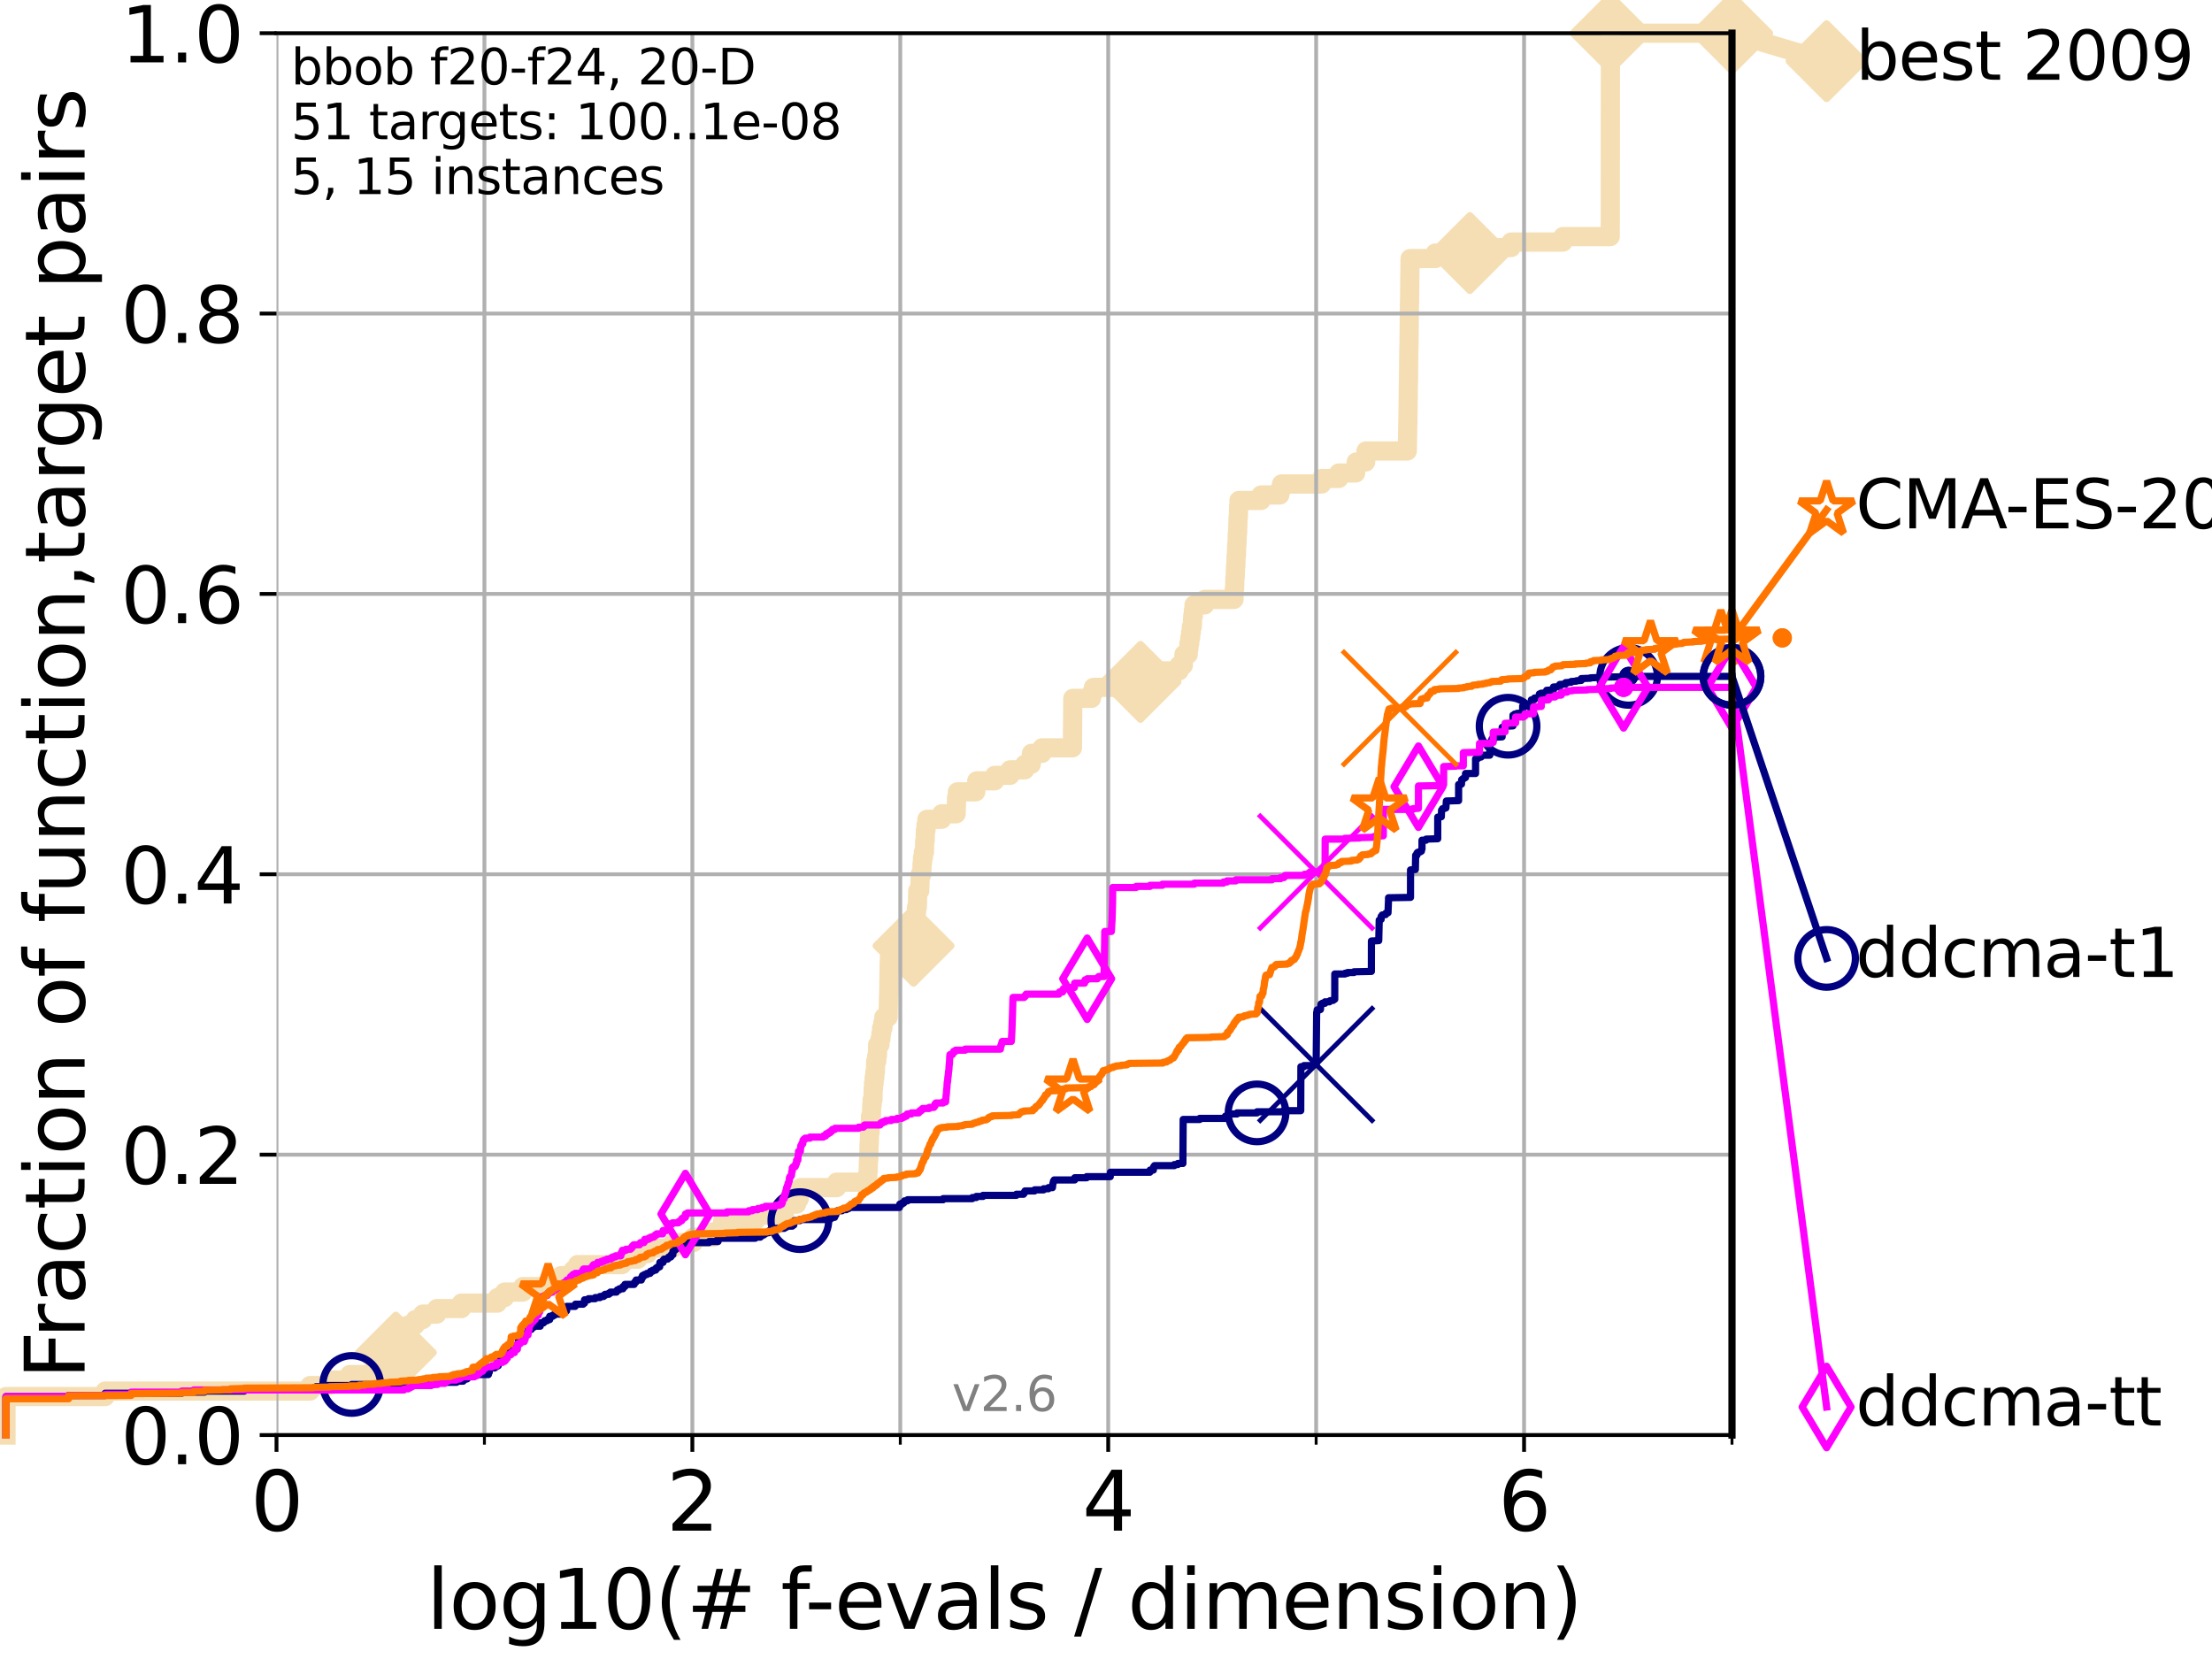 <?xml version="1.0" encoding="utf-8" standalone="no"?>
<!DOCTYPE svg PUBLIC "-//W3C//DTD SVG 1.1//EN"
  "http://www.w3.org/Graphics/SVG/1.1/DTD/svg11.dtd">
<svg xmlns:xlink="http://www.w3.org/1999/xlink" width="460.8pt" height="345.6pt" viewBox="0 0 460.8 345.6" xmlns="http://www.w3.org/2000/svg" version="1.1">
 <defs>
  <style type="text/css">*{stroke-linejoin: round; stroke-linecap: butt}</style>
 </defs>
 <g id="figure_1">
  <g id="patch_1">
   <path d="M 0 345.6 
L 460.8 345.6 
L 460.8 0 
L 0 0 
z
" style="fill: #ffffff"/>
  </g>
  <g id="axes_1">
   <g id="patch_2">
    <path d="M 57.6 298.944 
L 360.806 298.944 
L 360.806 6.912 
L 57.6 6.912 
z
" style="fill: #ffffff"/>
   </g>
   <g id="line2d_1">
    <path d="M 1.246 298.944 
L 1.246 290.927 
L 21.912 290.927 
L 21.912 289.782 
L 64.59 289.782 
L 64.59 288.637 
L 68.657 288.637 
L 68.657 287.492 
L 72.855 287.492 
L 72.855 286.347 
L 80.621 286.347 
L 80.621 285.201 
L 81.433 285.201 
L 81.433 284.056 
L 82.212 284.056 
L 82.212 282.911 
L 82.464 282.911 
L 82.464 281.766 
L 82.959 281.766 
L 82.959 280.62 
L 83.202 280.62 
L 83.202 279.475 
L 83.678 279.475 
L 83.678 278.33 
L 84.143 278.33 
L 84.143 277.185 
L 85.039 277.185 
L 85.039 276.04 
L 86.511 276.04 
L 86.511 274.894 
L 88.063 274.894 
L 88.063 273.749 
L 90.99 273.749 
L 90.99 272.604 
L 96.12 272.604 
L 96.12 271.459 
L 103.626 271.459 
L 103.626 270.313 
L 105.113 270.313 
L 105.113 269.168 
L 108.915 269.168 
L 108.915 268.023 
L 116.419 268.023 
L 116.419 266.878 
L 116.868 266.878 
L 116.868 265.733 
L 119.39 265.733 
L 119.39 264.587 
L 120.318 264.587 
L 120.318 263.442 
L 129.582 263.442 
L 129.582 262.297 
L 132.881 262.297 
L 132.881 261.152 
L 134.916 261.152 
L 134.916 260.006 
L 140.197 260.006 
L 140.197 258.861 
L 144.445 258.861 
L 144.445 257.716 
L 148.697 257.716 
L 148.697 256.571 
L 150.466 256.571 
L 150.553 254.28 
L 157.41 254.28 
L 157.41 253.135 
L 163.397 253.135 
L 163.397 251.99 
L 163.532 251.99 
L 163.532 250.845 
L 165.958 250.845 
L 165.958 249.699 
L 166.521 249.699 
L 166.521 248.554 
L 166.77 248.554 
L 166.77 247.409 
L 174.289 247.409 
L 174.289 246.264 
L 180.72 246.264 
L 180.825 243.973 
L 180.859 243.973 
L 180.904 241.683 
L 180.974 241.683 
L 181.052 238.247 
L 181.092 238.247 
L 181.141 235.957 
L 181.259 235.957 
L 181.344 232.521 
L 181.526 232.521 
L 181.602 230.231 
L 181.681 230.231 
L 181.681 229.085 
L 181.856 229.085 
L 181.903 226.795 
L 181.97 226.795 
L 181.97 225.65 
L 182.1 225.65 
L 182.1 224.504 
L 182.241 224.504 
L 182.241 223.359 
L 182.362 223.359 
L 182.416 221.069 
L 182.646 221.069 
L 182.646 219.924 
L 182.794 219.924 
L 182.832 217.633 
L 183.315 217.633 
L 183.315 216.488 
L 183.512 216.488 
L 183.512 215.343 
L 183.642 215.343 
L 183.642 214.197 
L 183.921 214.197 
L 183.921 213.052 
L 184.12 213.052 
L 184.12 211.907 
L 185.014 211.907 
L 185.104 207.326 
L 185.129 207.326 
L 185.236 200.455 
L 185.28 200.455 
L 185.28 199.31 
L 190.102 199.31 
L 190.102 198.164 
L 190.304 198.164 
L 190.406 194.729 
L 190.572 194.729 
L 190.642 192.438 
L 190.746 192.438 
L 190.812 190.148 
L 190.922 190.148 
L 190.922 189.003 
L 191.103 189.003 
L 191.187 185.567 
L 191.597 185.567 
L 191.704 182.131 
L 192.022 182.131 
L 192.09 179.841 
L 192.17 179.841 
L 192.17 178.696 
L 192.346 178.696 
L 192.346 177.55 
L 192.583 177.55 
L 192.622 175.26 
L 192.713 175.26 
L 192.785 172.969 
L 192.907 172.969 
L 192.907 171.824 
L 193.084 171.824 
L 193.084 170.679 
L 196.168 170.679 
L 196.168 169.534 
L 199.181 169.534 
L 199.277 166.098 
L 199.443 166.098 
L 199.443 164.953 
L 203.275 164.953 
L 203.275 163.808 
L 203.475 163.808 
L 203.475 162.662 
L 207.22 162.662 
L 207.22 161.517 
L 210.416 161.517 
L 210.416 160.372 
L 213.472 160.372 
L 213.472 159.227 
L 214.831 159.227 
L 214.866 156.936 
L 217.066 156.936 
L 217.066 155.791 
L 223.41 155.791 
L 223.486 145.484 
L 227.37 145.484 
L 227.37 144.339 
L 227.78 144.339 
L 227.78 143.194 
L 235.17 143.194 
L 235.17 142.048 
L 237.584 142.048 
L 237.584 140.903 
L 242.204 140.903 
L 242.204 139.758 
L 245.62 139.758 
L 245.62 138.613 
L 246.508 138.613 
L 246.508 137.467 
L 246.634 137.467 
L 246.634 136.322 
L 247.533 136.322 
L 247.533 135.177 
L 247.673 135.177 
L 247.673 134.032 
L 247.847 134.032 
L 247.847 132.887 
L 248.022 132.887 
L 248.022 131.741 
L 248.165 131.741 
L 248.165 130.596 
L 248.361 130.596 
L 248.471 128.306 
L 248.603 128.306 
L 248.603 127.16 
L 248.73 127.16 
L 248.73 126.015 
L 250.964 126.015 
L 250.964 124.87 
L 257.057 124.87 
L 257.137 122.58 
L 257.196 122.58 
L 257.259 120.289 
L 257.318 120.289 
L 257.38 117.999 
L 257.443 117.999 
L 257.511 115.708 
L 257.571 115.708 
L 257.634 113.418 
L 257.689 113.418 
L 257.751 111.127 
L 257.81 111.127 
L 257.921 107.692 
L 257.975 107.692 
L 258.024 105.401 
L 258.095 105.401 
L 258.095 104.256 
L 262.701 104.256 
L 262.701 103.111 
L 266.603 103.111 
L 266.603 101.966 
L 266.969 101.966 
L 266.969 100.82 
L 275.335 100.82 
L 275.335 99.675 
L 278.898 99.675 
L 278.898 98.53 
L 282.414 98.53 
L 282.414 97.385 
L 282.528 97.385 
L 282.528 96.239 
L 284.49 96.239 
L 284.557 93.949 
L 293.165 93.949 
L 293.269 88.223 
L 293.287 88.223 
L 293.386 80.206 
L 293.401 80.206 
L 293.494 72.19 
L 293.514 72.19 
L 293.616 63.028 
L 293.636 63.028 
L 293.743 53.866 
L 298.99 53.866 
L 298.99 52.721 
L 306.192 52.721 
L 306.192 51.576 
L 314.786 51.576 
L 314.786 50.43 
L 325.594 50.43 
L 325.594 49.285 
L 335.442 49.285 
L 335.487 6.912 
L 360.806 6.912 
L 360.806 6.912 
" style="fill: none; stroke: #f5deb3; stroke-width: 4; stroke-linecap: square"/>
   </g>
   <g id="line2d_2">
    <defs>
     <path id="m81be64fc79" d="M -0 7.778 
L 7.778 0 
L 0 -7.778 
L -7.778 -0 
z
" style="stroke: #f5deb3; stroke-width: 1.5; stroke-linejoin: miter"/>
    </defs>
    <g>
     <use xlink:href="#m81be64fc79" x="82.464" y="281.766" style="fill: #f5deb3; stroke: #f5deb3; stroke-width: 1.5; stroke-linejoin: miter"/>
     <use xlink:href="#m81be64fc79" x="190.304" y="197.019" style="fill: #f5deb3; stroke: #f5deb3; stroke-width: 1.5; stroke-linejoin: miter"/>
     <use xlink:href="#m81be64fc79" x="237.584" y="142.048" style="fill: #f5deb3; stroke: #f5deb3; stroke-width: 1.5; stroke-linejoin: miter"/>
     <use xlink:href="#m81be64fc79" x="306.192" y="52.721" style="fill: #f5deb3; stroke: #f5deb3; stroke-width: 1.5; stroke-linejoin: miter"/>
     <use xlink:href="#m81be64fc79" x="335.487" y="6.912" style="fill: #f5deb3; stroke: #f5deb3; stroke-width: 1.5; stroke-linejoin: miter"/>
     <use xlink:href="#m81be64fc79" x="360.806" y="6.912" style="fill: #f5deb3; stroke: #f5deb3; stroke-width: 1.5; stroke-linejoin: miter"/>
    </g>
   </g>
   <g id="line2d_3">
    <path style="fill: none; stroke: #f5deb3; stroke-width: 4; stroke-linecap: square"/>
    <g/>
   </g>
   <g id="line2d_4">
    <path d="M 360.806 6.912 
L 380.515 12.753 
" style="fill: none; stroke: #f5deb3; stroke-width: 4; stroke-linecap: square"/>
    <g>
     <use xlink:href="#m81be64fc79" x="360.806" y="6.912" style="fill: #f5deb3; stroke: #f5deb3; stroke-width: 1.5; stroke-linejoin: miter"/>
     <use xlink:href="#m81be64fc79" x="380.515" y="12.753" style="fill: #f5deb3; stroke: #f5deb3; stroke-width: 1.5; stroke-linejoin: miter"/>
    </g>
   </g>
   <g id="matplotlib.axis_1">
    <g id="xtick_1">
     <g id="line2d_5">
      <path d="M 57.6 298.944 
L 57.6 6.912 
" clip-path="url(#p0bbdc1c17b)" style="fill: none; stroke: #b0b0b0; stroke-width: 0.8; stroke-linecap: square"/>
     </g>
     <g id="line2d_6">
      <defs>
       <path id="mf025bf9877" d="M 0 0 
L 0 3.5 
" style="stroke: #000000; stroke-width: 0.8"/>
      </defs>
      <g>
       <use xlink:href="#mf025bf9877" x="57.6" y="298.944" style="stroke: #000000; stroke-width: 0.8"/>
      </g>
     </g>
     <g id="text_1">
      <!-- 0 -->
      <g transform="translate(52.192 318.861)scale(0.17 -0.17)">
       <defs>
        <path id="DejaVuSans-30" d="M 2034 4250 
Q 1547 4250 1301 3770 
Q 1056 3291 1056 2328 
Q 1056 1369 1301 889 
Q 1547 409 2034 409 
Q 2525 409 2770 889 
Q 3016 1369 3016 2328 
Q 3016 3291 2770 3770 
Q 2525 4250 2034 4250 
z
M 2034 4750 
Q 2819 4750 3233 4129 
Q 3647 3509 3647 2328 
Q 3647 1150 3233 529 
Q 2819 -91 2034 -91 
Q 1250 -91 836 529 
Q 422 1150 422 2328 
Q 422 3509 836 4129 
Q 1250 4750 2034 4750 
z
" transform="scale(0.016)"/>
       </defs>
       <use xlink:href="#DejaVuSans-30"/>
      </g>
     </g>
    </g>
    <g id="xtick_2">
     <g id="line2d_7">
      <path d="M 144.23 298.944 
L 144.23 6.912 
" clip-path="url(#p0bbdc1c17b)" style="fill: none; stroke: #b0b0b0; stroke-width: 0.8; stroke-linecap: square"/>
     </g>
     <g id="line2d_8">
      <g>
       <use xlink:href="#mf025bf9877" x="144.23" y="298.944" style="stroke: #000000; stroke-width: 0.8"/>
      </g>
     </g>
     <g id="text_2">
      <!-- 2 -->
      <g transform="translate(138.822 318.861)scale(0.17 -0.17)">
       <defs>
        <path id="DejaVuSans-32" d="M 1228 531 
L 3431 531 
L 3431 0 
L 469 0 
L 469 531 
Q 828 903 1448 1529 
Q 2069 2156 2228 2338 
Q 2531 2678 2651 2914 
Q 2772 3150 2772 3378 
Q 2772 3750 2511 3984 
Q 2250 4219 1831 4219 
Q 1534 4219 1204 4116 
Q 875 4013 500 3803 
L 500 4441 
Q 881 4594 1212 4672 
Q 1544 4750 1819 4750 
Q 2544 4750 2975 4387 
Q 3406 4025 3406 3419 
Q 3406 3131 3298 2873 
Q 3191 2616 2906 2266 
Q 2828 2175 2409 1742 
Q 1991 1309 1228 531 
z
" transform="scale(0.016)"/>
       </defs>
       <use xlink:href="#DejaVuSans-32"/>
      </g>
     </g>
    </g>
    <g id="xtick_3">
     <g id="line2d_9">
      <path d="M 230.861 298.944 
L 230.861 6.912 
" clip-path="url(#p0bbdc1c17b)" style="fill: none; stroke: #b0b0b0; stroke-width: 0.8; stroke-linecap: square"/>
     </g>
     <g id="line2d_10">
      <g>
       <use xlink:href="#mf025bf9877" x="230.861" y="298.944" style="stroke: #000000; stroke-width: 0.8"/>
      </g>
     </g>
     <g id="text_3">
      <!-- 4 -->
      <g transform="translate(225.453 318.861)scale(0.17 -0.17)">
       <defs>
        <path id="DejaVuSans-34" d="M 2419 4116 
L 825 1625 
L 2419 1625 
L 2419 4116 
z
M 2253 4666 
L 3047 4666 
L 3047 1625 
L 3713 1625 
L 3713 1100 
L 3047 1100 
L 3047 0 
L 2419 0 
L 2419 1100 
L 313 1100 
L 313 1709 
L 2253 4666 
z
" transform="scale(0.016)"/>
       </defs>
       <use xlink:href="#DejaVuSans-34"/>
      </g>
     </g>
    </g>
    <g id="xtick_4">
     <g id="line2d_11">
      <path d="M 317.491 298.944 
L 317.491 6.912 
" clip-path="url(#p0bbdc1c17b)" style="fill: none; stroke: #b0b0b0; stroke-width: 0.8; stroke-linecap: square"/>
     </g>
     <g id="line2d_12">
      <g>
       <use xlink:href="#mf025bf9877" x="317.491" y="298.944" style="stroke: #000000; stroke-width: 0.8"/>
      </g>
     </g>
     <g id="text_4">
      <!-- 6 -->
      <g transform="translate(312.083 318.861)scale(0.17 -0.17)">
       <defs>
        <path id="DejaVuSans-36" d="M 2113 2584 
Q 1688 2584 1439 2293 
Q 1191 2003 1191 1497 
Q 1191 994 1439 701 
Q 1688 409 2113 409 
Q 2538 409 2786 701 
Q 3034 994 3034 1497 
Q 3034 2003 2786 2293 
Q 2538 2584 2113 2584 
z
M 3366 4563 
L 3366 3988 
Q 3128 4100 2886 4159 
Q 2644 4219 2406 4219 
Q 1781 4219 1451 3797 
Q 1122 3375 1075 2522 
Q 1259 2794 1537 2939 
Q 1816 3084 2150 3084 
Q 2853 3084 3261 2657 
Q 3669 2231 3669 1497 
Q 3669 778 3244 343 
Q 2819 -91 2113 -91 
Q 1303 -91 875 529 
Q 447 1150 447 2328 
Q 447 3434 972 4092 
Q 1497 4750 2381 4750 
Q 2619 4750 2861 4703 
Q 3103 4656 3366 4563 
z
" transform="scale(0.016)"/>
       </defs>
       <use xlink:href="#DejaVuSans-36"/>
      </g>
     </g>
    </g>
    <g id="xtick_5">
     <g id="line2d_13">
      <path d="M 100.915 298.944 
L 100.915 6.912 
" clip-path="url(#p0bbdc1c17b)" style="fill: none; stroke: #b0b0b0; stroke-width: 0.8; stroke-linecap: square"/>
     </g>
     <g id="line2d_14">
      <defs>
       <path id="m7b116bb40d" d="M 0 0 
L 0 2 
" style="stroke: #000000; stroke-width: 0.6"/>
      </defs>
      <g>
       <use xlink:href="#m7b116bb40d" x="100.915" y="298.944" style="stroke: #000000; stroke-width: 0.6"/>
      </g>
     </g>
    </g>
    <g id="xtick_6">
     <g id="line2d_15">
      <path d="M 187.546 298.944 
L 187.546 6.912 
" clip-path="url(#p0bbdc1c17b)" style="fill: none; stroke: #b0b0b0; stroke-width: 0.8; stroke-linecap: square"/>
     </g>
     <g id="line2d_16">
      <g>
       <use xlink:href="#m7b116bb40d" x="187.546" y="298.944" style="stroke: #000000; stroke-width: 0.6"/>
      </g>
     </g>
    </g>
    <g id="xtick_7">
     <g id="line2d_17">
      <path d="M 274.176 298.944 
L 274.176 6.912 
" clip-path="url(#p0bbdc1c17b)" style="fill: none; stroke: #b0b0b0; stroke-width: 0.8; stroke-linecap: square"/>
     </g>
     <g id="line2d_18">
      <g>
       <use xlink:href="#m7b116bb40d" x="274.176" y="298.944" style="stroke: #000000; stroke-width: 0.6"/>
      </g>
     </g>
    </g>
    <g id="xtick_8">
     <g id="line2d_19">
      <path d="M 360.806 298.944 
L 360.806 6.912 
" clip-path="url(#p0bbdc1c17b)" style="fill: none; stroke: #b0b0b0; stroke-width: 0.8; stroke-linecap: square"/>
     </g>
     <g id="line2d_20">
      <g>
       <use xlink:href="#m7b116bb40d" x="360.806" y="298.944" style="stroke: #000000; stroke-width: 0.6"/>
      </g>
     </g>
    </g>
    <g id="text_5">
     <!-- log10(# f-evals / dimension) -->
     <g transform="translate(88.823 339.314)scale(0.17 -0.17)">
      <defs>
       <path id="DejaVuSans-6c" d="M 603 4863 
L 1178 4863 
L 1178 0 
L 603 0 
L 603 4863 
z
" transform="scale(0.016)"/>
       <path id="DejaVuSans-6f" d="M 1959 3097 
Q 1497 3097 1228 2736 
Q 959 2375 959 1747 
Q 959 1119 1226 758 
Q 1494 397 1959 397 
Q 2419 397 2687 759 
Q 2956 1122 2956 1747 
Q 2956 2369 2687 2733 
Q 2419 3097 1959 3097 
z
M 1959 3584 
Q 2709 3584 3137 3096 
Q 3566 2609 3566 1747 
Q 3566 888 3137 398 
Q 2709 -91 1959 -91 
Q 1206 -91 779 398 
Q 353 888 353 1747 
Q 353 2609 779 3096 
Q 1206 3584 1959 3584 
z
" transform="scale(0.016)"/>
       <path id="DejaVuSans-67" d="M 2906 1791 
Q 2906 2416 2648 2759 
Q 2391 3103 1925 3103 
Q 1463 3103 1205 2759 
Q 947 2416 947 1791 
Q 947 1169 1205 825 
Q 1463 481 1925 481 
Q 2391 481 2648 825 
Q 2906 1169 2906 1791 
z
M 3481 434 
Q 3481 -459 3084 -895 
Q 2688 -1331 1869 -1331 
Q 1566 -1331 1297 -1286 
Q 1028 -1241 775 -1147 
L 775 -588 
Q 1028 -725 1275 -790 
Q 1522 -856 1778 -856 
Q 2344 -856 2625 -561 
Q 2906 -266 2906 331 
L 2906 616 
Q 2728 306 2450 153 
Q 2172 0 1784 0 
Q 1141 0 747 490 
Q 353 981 353 1791 
Q 353 2603 747 3093 
Q 1141 3584 1784 3584 
Q 2172 3584 2450 3431 
Q 2728 3278 2906 2969 
L 2906 3500 
L 3481 3500 
L 3481 434 
z
" transform="scale(0.016)"/>
       <path id="DejaVuSans-31" d="M 794 531 
L 1825 531 
L 1825 4091 
L 703 3866 
L 703 4441 
L 1819 4666 
L 2450 4666 
L 2450 531 
L 3481 531 
L 3481 0 
L 794 0 
L 794 531 
z
" transform="scale(0.016)"/>
       <path id="DejaVuSans-28" d="M 1984 4856 
Q 1566 4138 1362 3434 
Q 1159 2731 1159 2009 
Q 1159 1288 1364 580 
Q 1569 -128 1984 -844 
L 1484 -844 
Q 1016 -109 783 600 
Q 550 1309 550 2009 
Q 550 2706 781 3412 
Q 1013 4119 1484 4856 
L 1984 4856 
z
" transform="scale(0.016)"/>
       <path id="DejaVuSans-23" d="M 3272 2816 
L 2363 2816 
L 2100 1772 
L 3016 1772 
L 3272 2816 
z
M 2803 4594 
L 2478 3297 
L 3391 3297 
L 3719 4594 
L 4219 4594 
L 3897 3297 
L 4872 3297 
L 4872 2816 
L 3775 2816 
L 3519 1772 
L 4513 1772 
L 4513 1294 
L 3397 1294 
L 3072 0 
L 2572 0 
L 2894 1294 
L 1978 1294 
L 1656 0 
L 1153 0 
L 1478 1294 
L 494 1294 
L 494 1772 
L 1594 1772 
L 1856 2816 
L 850 2816 
L 850 3297 
L 1978 3297 
L 2297 4594 
L 2803 4594 
z
" transform="scale(0.016)"/>
       <path id="DejaVuSans-20" transform="scale(0.016)"/>
       <path id="DejaVuSans-66" d="M 2375 4863 
L 2375 4384 
L 1825 4384 
Q 1516 4384 1395 4259 
Q 1275 4134 1275 3809 
L 1275 3500 
L 2222 3500 
L 2222 3053 
L 1275 3053 
L 1275 0 
L 697 0 
L 697 3053 
L 147 3053 
L 147 3500 
L 697 3500 
L 697 3744 
Q 697 4328 969 4595 
Q 1241 4863 1831 4863 
L 2375 4863 
z
" transform="scale(0.016)"/>
       <path id="DejaVuSans-2d" d="M 313 2009 
L 1997 2009 
L 1997 1497 
L 313 1497 
L 313 2009 
z
" transform="scale(0.016)"/>
       <path id="DejaVuSans-65" d="M 3597 1894 
L 3597 1613 
L 953 1613 
Q 991 1019 1311 708 
Q 1631 397 2203 397 
Q 2534 397 2845 478 
Q 3156 559 3463 722 
L 3463 178 
Q 3153 47 2828 -22 
Q 2503 -91 2169 -91 
Q 1331 -91 842 396 
Q 353 884 353 1716 
Q 353 2575 817 3079 
Q 1281 3584 2069 3584 
Q 2775 3584 3186 3129 
Q 3597 2675 3597 1894 
z
M 3022 2063 
Q 3016 2534 2758 2815 
Q 2500 3097 2075 3097 
Q 1594 3097 1305 2825 
Q 1016 2553 972 2059 
L 3022 2063 
z
" transform="scale(0.016)"/>
       <path id="DejaVuSans-76" d="M 191 3500 
L 800 3500 
L 1894 563 
L 2988 3500 
L 3597 3500 
L 2284 0 
L 1503 0 
L 191 3500 
z
" transform="scale(0.016)"/>
       <path id="DejaVuSans-61" d="M 2194 1759 
Q 1497 1759 1228 1600 
Q 959 1441 959 1056 
Q 959 750 1161 570 
Q 1363 391 1709 391 
Q 2188 391 2477 730 
Q 2766 1069 2766 1631 
L 2766 1759 
L 2194 1759 
z
M 3341 1997 
L 3341 0 
L 2766 0 
L 2766 531 
Q 2569 213 2275 61 
Q 1981 -91 1556 -91 
Q 1019 -91 701 211 
Q 384 513 384 1019 
Q 384 1609 779 1909 
Q 1175 2209 1959 2209 
L 2766 2209 
L 2766 2266 
Q 2766 2663 2505 2880 
Q 2244 3097 1772 3097 
Q 1472 3097 1187 3025 
Q 903 2953 641 2809 
L 641 3341 
Q 956 3463 1253 3523 
Q 1550 3584 1831 3584 
Q 2591 3584 2966 3190 
Q 3341 2797 3341 1997 
z
" transform="scale(0.016)"/>
       <path id="DejaVuSans-73" d="M 2834 3397 
L 2834 2853 
Q 2591 2978 2328 3040 
Q 2066 3103 1784 3103 
Q 1356 3103 1142 2972 
Q 928 2841 928 2578 
Q 928 2378 1081 2264 
Q 1234 2150 1697 2047 
L 1894 2003 
Q 2506 1872 2764 1633 
Q 3022 1394 3022 966 
Q 3022 478 2636 193 
Q 2250 -91 1575 -91 
Q 1294 -91 989 -36 
Q 684 19 347 128 
L 347 722 
Q 666 556 975 473 
Q 1284 391 1588 391 
Q 1994 391 2212 530 
Q 2431 669 2431 922 
Q 2431 1156 2273 1281 
Q 2116 1406 1581 1522 
L 1381 1569 
Q 847 1681 609 1914 
Q 372 2147 372 2553 
Q 372 3047 722 3315 
Q 1072 3584 1716 3584 
Q 2034 3584 2315 3537 
Q 2597 3491 2834 3397 
z
" transform="scale(0.016)"/>
       <path id="DejaVuSans-2f" d="M 1625 4666 
L 2156 4666 
L 531 -594 
L 0 -594 
L 1625 4666 
z
" transform="scale(0.016)"/>
       <path id="DejaVuSans-64" d="M 2906 2969 
L 2906 4863 
L 3481 4863 
L 3481 0 
L 2906 0 
L 2906 525 
Q 2725 213 2448 61 
Q 2172 -91 1784 -91 
Q 1150 -91 751 415 
Q 353 922 353 1747 
Q 353 2572 751 3078 
Q 1150 3584 1784 3584 
Q 2172 3584 2448 3432 
Q 2725 3281 2906 2969 
z
M 947 1747 
Q 947 1113 1208 752 
Q 1469 391 1925 391 
Q 2381 391 2643 752 
Q 2906 1113 2906 1747 
Q 2906 2381 2643 2742 
Q 2381 3103 1925 3103 
Q 1469 3103 1208 2742 
Q 947 2381 947 1747 
z
" transform="scale(0.016)"/>
       <path id="DejaVuSans-69" d="M 603 3500 
L 1178 3500 
L 1178 0 
L 603 0 
L 603 3500 
z
M 603 4863 
L 1178 4863 
L 1178 4134 
L 603 4134 
L 603 4863 
z
" transform="scale(0.016)"/>
       <path id="DejaVuSans-6d" d="M 3328 2828 
Q 3544 3216 3844 3400 
Q 4144 3584 4550 3584 
Q 5097 3584 5394 3201 
Q 5691 2819 5691 2113 
L 5691 0 
L 5113 0 
L 5113 2094 
Q 5113 2597 4934 2840 
Q 4756 3084 4391 3084 
Q 3944 3084 3684 2787 
Q 3425 2491 3425 1978 
L 3425 0 
L 2847 0 
L 2847 2094 
Q 2847 2600 2669 2842 
Q 2491 3084 2119 3084 
Q 1678 3084 1418 2786 
Q 1159 2488 1159 1978 
L 1159 0 
L 581 0 
L 581 3500 
L 1159 3500 
L 1159 2956 
Q 1356 3278 1631 3431 
Q 1906 3584 2284 3584 
Q 2666 3584 2933 3390 
Q 3200 3197 3328 2828 
z
" transform="scale(0.016)"/>
       <path id="DejaVuSans-6e" d="M 3513 2113 
L 3513 0 
L 2938 0 
L 2938 2094 
Q 2938 2591 2744 2837 
Q 2550 3084 2163 3084 
Q 1697 3084 1428 2787 
Q 1159 2491 1159 1978 
L 1159 0 
L 581 0 
L 581 3500 
L 1159 3500 
L 1159 2956 
Q 1366 3272 1645 3428 
Q 1925 3584 2291 3584 
Q 2894 3584 3203 3211 
Q 3513 2838 3513 2113 
z
" transform="scale(0.016)"/>
       <path id="DejaVuSans-29" d="M 513 4856 
L 1013 4856 
Q 1481 4119 1714 3412 
Q 1947 2706 1947 2009 
Q 1947 1309 1714 600 
Q 1481 -109 1013 -844 
L 513 -844 
Q 928 -128 1133 580 
Q 1338 1288 1338 2009 
Q 1338 2731 1133 3434 
Q 928 4138 513 4856 
z
" transform="scale(0.016)"/>
      </defs>
      <use xlink:href="#DejaVuSans-6c"/>
      <use xlink:href="#DejaVuSans-6f" x="27.783"/>
      <use xlink:href="#DejaVuSans-67" x="88.965"/>
      <use xlink:href="#DejaVuSans-31" x="152.441"/>
      <use xlink:href="#DejaVuSans-30" x="216.064"/>
      <use xlink:href="#DejaVuSans-28" x="279.688"/>
      <use xlink:href="#DejaVuSans-23" x="318.701"/>
      <use xlink:href="#DejaVuSans-20" x="402.49"/>
      <use xlink:href="#DejaVuSans-66" x="434.277"/>
      <use xlink:href="#DejaVuSans-2d" x="463.982"/>
      <use xlink:href="#DejaVuSans-65" x="500.066"/>
      <use xlink:href="#DejaVuSans-76" x="561.59"/>
      <use xlink:href="#DejaVuSans-61" x="620.77"/>
      <use xlink:href="#DejaVuSans-6c" x="682.049"/>
      <use xlink:href="#DejaVuSans-73" x="709.832"/>
      <use xlink:href="#DejaVuSans-20" x="761.932"/>
      <use xlink:href="#DejaVuSans-2f" x="793.719"/>
      <use xlink:href="#DejaVuSans-20" x="827.41"/>
      <use xlink:href="#DejaVuSans-64" x="859.197"/>
      <use xlink:href="#DejaVuSans-69" x="922.674"/>
      <use xlink:href="#DejaVuSans-6d" x="950.457"/>
      <use xlink:href="#DejaVuSans-65" x="1047.869"/>
      <use xlink:href="#DejaVuSans-6e" x="1109.393"/>
      <use xlink:href="#DejaVuSans-73" x="1172.771"/>
      <use xlink:href="#DejaVuSans-69" x="1224.871"/>
      <use xlink:href="#DejaVuSans-6f" x="1252.654"/>
      <use xlink:href="#DejaVuSans-6e" x="1313.836"/>
      <use xlink:href="#DejaVuSans-29" x="1377.215"/>
     </g>
    </g>
   </g>
   <g id="matplotlib.axis_2">
    <g id="ytick_1">
     <g id="line2d_21">
      <path d="M 57.6 298.944 
L 360.806 298.944 
" clip-path="url(#p0bbdc1c17b)" style="fill: none; stroke: #b0b0b0; stroke-width: 0.8; stroke-linecap: square"/>
     </g>
     <g id="line2d_22">
      <defs>
       <path id="m9f7545083d" d="M 0 0 
L -3.5 0 
" style="stroke: #000000; stroke-width: 0.8"/>
      </defs>
      <g>
       <use xlink:href="#m9f7545083d" x="57.6" y="298.944" style="stroke: #000000; stroke-width: 0.8"/>
      </g>
     </g>
     <g id="text_6">
      <!-- 0.0 -->
      <g transform="translate(25.155 305.023)scale(0.16 -0.16)">
       <defs>
        <path id="DejaVuSans-2e" d="M 684 794 
L 1344 794 
L 1344 0 
L 684 0 
L 684 794 
z
" transform="scale(0.016)"/>
       </defs>
       <use xlink:href="#DejaVuSans-30"/>
       <use xlink:href="#DejaVuSans-2e" x="63.623"/>
       <use xlink:href="#DejaVuSans-30" x="95.41"/>
      </g>
     </g>
    </g>
    <g id="ytick_2">
     <g id="line2d_23">
      <path d="M 57.6 240.538 
L 360.806 240.538 
" clip-path="url(#p0bbdc1c17b)" style="fill: none; stroke: #b0b0b0; stroke-width: 0.8; stroke-linecap: square"/>
     </g>
     <g id="line2d_24">
      <g>
       <use xlink:href="#m9f7545083d" x="57.6" y="240.538" style="stroke: #000000; stroke-width: 0.8"/>
      </g>
     </g>
     <g id="text_7">
      <!-- 0.2 -->
      <g transform="translate(25.155 246.616)scale(0.16 -0.16)">
       <use xlink:href="#DejaVuSans-30"/>
       <use xlink:href="#DejaVuSans-2e" x="63.623"/>
       <use xlink:href="#DejaVuSans-32" x="95.41"/>
      </g>
     </g>
    </g>
    <g id="ytick_3">
     <g id="line2d_25">
      <path d="M 57.6 182.131 
L 360.806 182.131 
" clip-path="url(#p0bbdc1c17b)" style="fill: none; stroke: #b0b0b0; stroke-width: 0.8; stroke-linecap: square"/>
     </g>
     <g id="line2d_26">
      <g>
       <use xlink:href="#m9f7545083d" x="57.6" y="182.131" style="stroke: #000000; stroke-width: 0.8"/>
      </g>
     </g>
     <g id="text_8">
      <!-- 0.4 -->
      <g transform="translate(25.155 188.21)scale(0.16 -0.16)">
       <use xlink:href="#DejaVuSans-30"/>
       <use xlink:href="#DejaVuSans-2e" x="63.623"/>
       <use xlink:href="#DejaVuSans-34" x="95.41"/>
      </g>
     </g>
    </g>
    <g id="ytick_4">
     <g id="line2d_27">
      <path d="M 57.6 123.725 
L 360.806 123.725 
" clip-path="url(#p0bbdc1c17b)" style="fill: none; stroke: #b0b0b0; stroke-width: 0.8; stroke-linecap: square"/>
     </g>
     <g id="line2d_28">
      <g>
       <use xlink:href="#m9f7545083d" x="57.6" y="123.725" style="stroke: #000000; stroke-width: 0.8"/>
      </g>
     </g>
     <g id="text_9">
      <!-- 0.6 -->
      <g transform="translate(25.155 129.804)scale(0.16 -0.16)">
       <use xlink:href="#DejaVuSans-30"/>
       <use xlink:href="#DejaVuSans-2e" x="63.623"/>
       <use xlink:href="#DejaVuSans-36" x="95.41"/>
      </g>
     </g>
    </g>
    <g id="ytick_5">
     <g id="line2d_29">
      <path d="M 57.6 65.318 
L 360.806 65.318 
" clip-path="url(#p0bbdc1c17b)" style="fill: none; stroke: #b0b0b0; stroke-width: 0.8; stroke-linecap: square"/>
     </g>
     <g id="line2d_30">
      <g>
       <use xlink:href="#m9f7545083d" x="57.6" y="65.318" style="stroke: #000000; stroke-width: 0.8"/>
      </g>
     </g>
     <g id="text_10">
      <!-- 0.8 -->
      <g transform="translate(25.155 71.397)scale(0.16 -0.16)">
       <defs>
        <path id="DejaVuSans-38" d="M 2034 2216 
Q 1584 2216 1326 1975 
Q 1069 1734 1069 1313 
Q 1069 891 1326 650 
Q 1584 409 2034 409 
Q 2484 409 2743 651 
Q 3003 894 3003 1313 
Q 3003 1734 2745 1975 
Q 2488 2216 2034 2216 
z
M 1403 2484 
Q 997 2584 770 2862 
Q 544 3141 544 3541 
Q 544 4100 942 4425 
Q 1341 4750 2034 4750 
Q 2731 4750 3128 4425 
Q 3525 4100 3525 3541 
Q 3525 3141 3298 2862 
Q 3072 2584 2669 2484 
Q 3125 2378 3379 2068 
Q 3634 1759 3634 1313 
Q 3634 634 3220 271 
Q 2806 -91 2034 -91 
Q 1263 -91 848 271 
Q 434 634 434 1313 
Q 434 1759 690 2068 
Q 947 2378 1403 2484 
z
M 1172 3481 
Q 1172 3119 1398 2916 
Q 1625 2713 2034 2713 
Q 2441 2713 2670 2916 
Q 2900 3119 2900 3481 
Q 2900 3844 2670 4047 
Q 2441 4250 2034 4250 
Q 1625 4250 1398 4047 
Q 1172 3844 1172 3481 
z
" transform="scale(0.016)"/>
       </defs>
       <use xlink:href="#DejaVuSans-30"/>
       <use xlink:href="#DejaVuSans-2e" x="63.623"/>
       <use xlink:href="#DejaVuSans-38" x="95.41"/>
      </g>
     </g>
    </g>
    <g id="ytick_6">
     <g id="line2d_31">
      <path d="M 57.6 6.912 
L 360.806 6.912 
" clip-path="url(#p0bbdc1c17b)" style="fill: none; stroke: #b0b0b0; stroke-width: 0.8; stroke-linecap: square"/>
     </g>
     <g id="line2d_32">
      <g>
       <use xlink:href="#m9f7545083d" x="57.6" y="6.912" style="stroke: #000000; stroke-width: 0.8"/>
      </g>
     </g>
     <g id="text_11">
      <!-- 1.0 -->
      <g transform="translate(25.155 12.991)scale(0.16 -0.16)">
       <use xlink:href="#DejaVuSans-31"/>
       <use xlink:href="#DejaVuSans-2e" x="63.623"/>
       <use xlink:href="#DejaVuSans-30" x="95.41"/>
      </g>
     </g>
    </g>
    <g id="text_12">
     <!-- Fraction of function,target pairs -->
     <g transform="translate(17.62 287.313)rotate(-90)scale(0.17 -0.17)">
      <defs>
       <path id="DejaVuSans-46" d="M 628 4666 
L 3309 4666 
L 3309 4134 
L 1259 4134 
L 1259 2759 
L 3109 2759 
L 3109 2228 
L 1259 2228 
L 1259 0 
L 628 0 
L 628 4666 
z
" transform="scale(0.016)"/>
       <path id="DejaVuSans-72" d="M 2631 2963 
Q 2534 3019 2420 3045 
Q 2306 3072 2169 3072 
Q 1681 3072 1420 2755 
Q 1159 2438 1159 1844 
L 1159 0 
L 581 0 
L 581 3500 
L 1159 3500 
L 1159 2956 
Q 1341 3275 1631 3429 
Q 1922 3584 2338 3584 
Q 2397 3584 2469 3576 
Q 2541 3569 2628 3553 
L 2631 2963 
z
" transform="scale(0.016)"/>
       <path id="DejaVuSans-63" d="M 3122 3366 
L 3122 2828 
Q 2878 2963 2633 3030 
Q 2388 3097 2138 3097 
Q 1578 3097 1268 2742 
Q 959 2388 959 1747 
Q 959 1106 1268 751 
Q 1578 397 2138 397 
Q 2388 397 2633 464 
Q 2878 531 3122 666 
L 3122 134 
Q 2881 22 2623 -34 
Q 2366 -91 2075 -91 
Q 1284 -91 818 406 
Q 353 903 353 1747 
Q 353 2603 823 3093 
Q 1294 3584 2113 3584 
Q 2378 3584 2631 3529 
Q 2884 3475 3122 3366 
z
" transform="scale(0.016)"/>
       <path id="DejaVuSans-74" d="M 1172 4494 
L 1172 3500 
L 2356 3500 
L 2356 3053 
L 1172 3053 
L 1172 1153 
Q 1172 725 1289 603 
Q 1406 481 1766 481 
L 2356 481 
L 2356 0 
L 1766 0 
Q 1100 0 847 248 
Q 594 497 594 1153 
L 594 3053 
L 172 3053 
L 172 3500 
L 594 3500 
L 594 4494 
L 1172 4494 
z
" transform="scale(0.016)"/>
       <path id="DejaVuSans-75" d="M 544 1381 
L 544 3500 
L 1119 3500 
L 1119 1403 
Q 1119 906 1312 657 
Q 1506 409 1894 409 
Q 2359 409 2629 706 
Q 2900 1003 2900 1516 
L 2900 3500 
L 3475 3500 
L 3475 0 
L 2900 0 
L 2900 538 
Q 2691 219 2414 64 
Q 2138 -91 1772 -91 
Q 1169 -91 856 284 
Q 544 659 544 1381 
z
M 1991 3584 
L 1991 3584 
z
" transform="scale(0.016)"/>
       <path id="DejaVuSans-2c" d="M 750 794 
L 1409 794 
L 1409 256 
L 897 -744 
L 494 -744 
L 750 256 
L 750 794 
z
" transform="scale(0.016)"/>
       <path id="DejaVuSans-70" d="M 1159 525 
L 1159 -1331 
L 581 -1331 
L 581 3500 
L 1159 3500 
L 1159 2969 
Q 1341 3281 1617 3432 
Q 1894 3584 2278 3584 
Q 2916 3584 3314 3078 
Q 3713 2572 3713 1747 
Q 3713 922 3314 415 
Q 2916 -91 2278 -91 
Q 1894 -91 1617 61 
Q 1341 213 1159 525 
z
M 3116 1747 
Q 3116 2381 2855 2742 
Q 2594 3103 2138 3103 
Q 1681 3103 1420 2742 
Q 1159 2381 1159 1747 
Q 1159 1113 1420 752 
Q 1681 391 2138 391 
Q 2594 391 2855 752 
Q 3116 1113 3116 1747 
z
" transform="scale(0.016)"/>
      </defs>
      <use xlink:href="#DejaVuSans-46"/>
      <use xlink:href="#DejaVuSans-72" x="50.27"/>
      <use xlink:href="#DejaVuSans-61" x="91.383"/>
      <use xlink:href="#DejaVuSans-63" x="152.662"/>
      <use xlink:href="#DejaVuSans-74" x="207.643"/>
      <use xlink:href="#DejaVuSans-69" x="246.852"/>
      <use xlink:href="#DejaVuSans-6f" x="274.635"/>
      <use xlink:href="#DejaVuSans-6e" x="335.816"/>
      <use xlink:href="#DejaVuSans-20" x="399.195"/>
      <use xlink:href="#DejaVuSans-6f" x="430.982"/>
      <use xlink:href="#DejaVuSans-66" x="492.164"/>
      <use xlink:href="#DejaVuSans-20" x="527.369"/>
      <use xlink:href="#DejaVuSans-66" x="559.156"/>
      <use xlink:href="#DejaVuSans-75" x="594.361"/>
      <use xlink:href="#DejaVuSans-6e" x="657.74"/>
      <use xlink:href="#DejaVuSans-63" x="721.119"/>
      <use xlink:href="#DejaVuSans-74" x="776.1"/>
      <use xlink:href="#DejaVuSans-69" x="815.309"/>
      <use xlink:href="#DejaVuSans-6f" x="843.092"/>
      <use xlink:href="#DejaVuSans-6e" x="904.273"/>
      <use xlink:href="#DejaVuSans-2c" x="967.652"/>
      <use xlink:href="#DejaVuSans-74" x="999.439"/>
      <use xlink:href="#DejaVuSans-61" x="1038.648"/>
      <use xlink:href="#DejaVuSans-72" x="1099.928"/>
      <use xlink:href="#DejaVuSans-67" x="1139.291"/>
      <use xlink:href="#DejaVuSans-65" x="1202.768"/>
      <use xlink:href="#DejaVuSans-74" x="1264.291"/>
      <use xlink:href="#DejaVuSans-20" x="1303.5"/>
      <use xlink:href="#DejaVuSans-70" x="1335.287"/>
      <use xlink:href="#DejaVuSans-61" x="1398.764"/>
      <use xlink:href="#DejaVuSans-69" x="1460.043"/>
      <use xlink:href="#DejaVuSans-72" x="1487.826"/>
      <use xlink:href="#DejaVuSans-73" x="1528.939"/>
     </g>
    </g>
   </g>
   <g id="line2d_33">
    <defs>
     <path id="m2895539630" d="M 0 1.5 
C 0.398 1.5 0.779 1.342 1.061 1.061 
C 1.342 0.779 1.5 0.398 1.5 0 
C 1.5 -0.398 1.342 -0.779 1.061 -1.061 
C 0.779 -1.342 0.398 -1.5 0 -1.5 
C -0.398 -1.5 -0.779 -1.342 -1.061 -1.061 
C -1.342 -0.779 -1.5 -0.398 -1.5 0 
C -1.5 0.398 -1.342 0.779 -1.061 1.061 
C -0.779 1.342 -0.398 1.5 0 1.5 
z
" style="stroke: #f5deb3"/>
    </defs>
    <g>
     <use xlink:href="#m2895539630" x="335.487" y="6.912" style="fill: #f5deb3; stroke: #f5deb3"/>
     <use xlink:href="#m2895539630" x="335.487" y="6.912" style="fill: #f5deb3; stroke: #f5deb3"/>
    </g>
   </g>
   <g id="line2d_34">
    <defs>
     <path id="m3a03504d2d" d="M 0 1.5 
C 0.398 1.5 0.779 1.342 1.061 1.061 
C 1.342 0.779 1.5 0.398 1.5 0 
C 1.5 -0.398 1.342 -0.779 1.061 -1.061 
C 0.779 -1.342 0.398 -1.5 0 -1.5 
C -0.398 -1.5 -0.779 -1.342 -1.061 -1.061 
C -1.342 -0.779 -1.5 -0.398 -1.5 0 
C -1.5 0.398 -1.342 0.779 -1.061 1.061 
C -0.779 1.342 -0.398 1.5 0 1.5 
z
" style="stroke: #000080"/>
    </defs>
    <g>
     <use xlink:href="#m3a03504d2d" x="339.28" y="140.903" style="fill: #000080; stroke: #000080"/>
     <use xlink:href="#m3a03504d2d" x="339.28" y="140.903" style="fill: #000080; stroke: #000080"/>
    </g>
   </g>
   <g id="line2d_35">
    <path d="M 1.246 298.944 
L 1.246 290.927 
L 14.285 290.927 
L 14.285 290.698 
L 21.912 290.698 
L 21.912 290.24 
L 37.851 290.24 
L 37.851 290.011 
L 42.579 290.011 
L 42.579 289.782 
L 50.89 289.782 
L 50.89 289.324 
L 65.844 289.324 
L 65.844 288.866 
L 67.02 288.866 
L 67.02 288.637 
L 73.268 288.637 
L 73.268 288.408 
L 90.341 288.408 
L 90.341 288.179 
L 90.505 288.179 
L 90.505 287.95 
L 95.123 287.95 
L 95.123 287.721 
L 96.481 287.721 
L 96.481 287.492 
L 96.718 287.492 
L 96.718 287.263 
L 97.296 287.263 
L 97.296 287.034 
L 97.523 287.034 
L 97.523 286.805 
L 98.617 286.805 
L 98.617 286.576 
L 98.828 286.576 
L 98.828 286.347 
L 101.743 286.347 
L 101.743 285.888 
L 101.922 285.888 
L 101.922 284.972 
L 103.047 284.972 
L 103.047 284.743 
L 103.38 284.743 
L 103.38 284.514 
L 103.788 284.514 
L 103.869 282.453 
L 104.656 282.453 
L 104.656 282.224 
L 104.962 282.224 
L 104.962 281.995 
L 105.923 281.995 
L 105.995 281.308 
L 106.209 281.308 
L 106.209 281.079 
L 107.042 281.079 
L 107.042 280.849 
L 107.245 280.849 
L 107.245 280.391 
L 107.84 280.391 
L 107.905 279.933 
L 107.97 279.933 
L 108.034 278.788 
L 108.543 278.788 
L 108.543 278.559 
L 108.668 278.559 
L 108.668 278.33 
L 108.792 278.33 
L 108.792 278.101 
L 109.28 278.101 
L 109.28 277.872 
L 109.932 277.872 
L 109.932 277.414 
L 110.048 277.414 
L 110.048 276.956 
L 110.675 276.956 
L 110.73 276.498 
L 111.172 276.498 
L 111.172 276.269 
L 112.539 276.269 
L 112.539 275.581 
L 113.235 275.581 
L 113.235 275.352 
L 113.478 275.352 
L 113.478 275.123 
L 114.001 275.123 
L 114.001 274.894 
L 114.51 274.894 
L 114.51 274.207 
L 115.139 274.207 
L 115.139 273.978 
L 115.532 273.978 
L 115.532 273.749 
L 117.028 273.749 
L 117.028 273.062 
L 118.039 273.062 
L 118.039 272.146 
L 119.808 272.146 
L 119.876 271.688 
L 121.488 271.688 
L 121.488 271.459 
L 121.769 271.459 
L 121.769 270.772 
L 122.589 270.772 
L 122.589 270.542 
L 123.992 270.542 
L 123.992 270.313 
L 124.985 270.313 
L 124.985 270.084 
L 125.729 270.084 
L 125.729 269.855 
L 126.053 269.855 
L 126.053 269.626 
L 126.828 269.626 
L 126.828 269.397 
L 127.157 269.397 
L 127.157 269.168 
L 128.42 269.168 
L 128.42 268.939 
L 128.593 268.939 
L 128.593 268.71 
L 129.02 268.71 
L 129.02 268.481 
L 129.765 268.481 
L 129.765 268.023 
L 130.187 268.023 
L 130.187 267.565 
L 132.109 267.565 
L 132.198 267.107 
L 132.464 267.107 
L 132.517 266.649 
L 133.607 266.649 
L 133.607 266.191 
L 133.837 266.191 
L 133.837 265.733 
L 134.241 265.733 
L 134.241 265.503 
L 134.762 265.503 
L 134.762 265.274 
L 135.419 265.274 
L 135.524 264.816 
L 135.996 264.816 
L 135.996 264.587 
L 136.598 264.587 
L 136.697 264.129 
L 137.031 264.129 
L 137.031 263.9 
L 137.426 263.9 
L 137.467 262.984 
L 138.129 262.984 
L 138.142 262.526 
L 138.336 262.526 
L 138.336 262.297 
L 139.093 262.297 
L 139.093 262.068 
L 139.326 262.068 
L 139.326 261.839 
L 139.76 261.839 
L 139.844 261.381 
L 140.173 261.381 
L 140.173 260.694 
L 140.348 260.694 
L 140.348 260.464 
L 140.589 260.464 
L 140.589 260.235 
L 140.861 260.235 
L 140.861 259.777 
L 141.437 259.777 
L 141.437 259.548 
L 141.654 259.548 
L 141.654 259.319 
L 141.772 259.319 
L 141.772 259.09 
L 142.784 259.09 
L 142.784 258.861 
L 147.699 258.861 
L 147.699 258.632 
L 149.581 258.632 
L 149.581 257.945 
L 157.34 257.945 
L 157.34 257.716 
L 158.392 257.716 
L 158.392 257.487 
L 158.669 257.487 
L 158.669 257.258 
L 159.127 257.258 
L 159.127 257.029 
L 159.443 257.029 
L 159.443 256.8 
L 160.159 256.8 
L 160.159 256.571 
L 160.319 256.571 
L 160.319 256.342 
L 160.894 256.342 
L 160.894 256.113 
L 161.24 256.113 
L 161.24 255.884 
L 163.386 255.884 
L 163.386 255.655 
L 163.806 255.655 
L 163.806 255.426 
L 165.059 255.426 
L 165.059 255.196 
L 165.362 255.196 
L 165.459 254.509 
L 165.49 254.509 
L 165.49 254.28 
L 166.627 254.28 
L 166.627 254.051 
L 172.839 254.051 
L 172.839 253.822 
L 173.214 253.822 
L 173.214 253.593 
L 173.856 253.593 
L 173.871 253.135 
L 174.098 253.135 
L 174.147 252.448 
L 174.431 252.448 
L 174.431 252.219 
L 175.413 252.219 
L 175.413 251.99 
L 176.311 251.99 
L 176.311 251.761 
L 176.816 251.761 
L 176.816 251.532 
L 187.372 251.532 
L 187.444 250.845 
L 187.92 250.845 
L 187.92 250.616 
L 188.263 250.616 
L 188.263 250.387 
L 188.446 250.387 
L 188.446 250.157 
L 189.066 250.157 
L 189.066 249.928 
L 196.468 249.928 
L 196.468 249.699 
L 202.555 249.699 
L 202.555 249.47 
L 203.373 249.47 
L 203.373 249.241 
L 204.778 249.241 
L 204.778 249.012 
L 211.723 249.012 
L 211.723 248.783 
L 213.216 248.783 
L 213.216 248.554 
L 213.399 248.554 
L 213.399 248.325 
L 213.521 248.325 
L 213.521 248.096 
L 215.517 248.096 
L 215.517 247.867 
L 217.406 247.867 
L 217.406 247.638 
L 218.403 247.638 
L 218.403 247.409 
L 219.237 247.409 
L 219.341 246.493 
L 219.385 246.493 
L 219.457 246.035 
L 219.61 246.035 
L 219.61 245.806 
L 223.876 245.806 
L 223.89 245.348 
L 226.374 245.348 
L 226.374 245.118 
L 231.289 245.118 
L 231.319 244.202 
L 239.532 244.202 
L 239.592 243.744 
L 240.269 243.744 
L 240.325 243.057 
L 240.497 243.057 
L 240.497 242.828 
L 244.621 242.828 
L 244.621 242.599 
L 245.36 242.599 
L 245.36 242.37 
L 246.418 242.37 
L 246.477 233.208 
L 249.932 233.208 
L 249.932 232.979 
L 255.268 232.979 
L 255.268 232.521 
L 255.836 232.521 
L 255.836 232.292 
L 256.019 232.292 
L 256.019 232.063 
L 257.686 232.063 
L 257.686 231.834 
L 261.863 231.834 
L 261.863 231.605 
L 267.336 231.605 
L 267.336 231.376 
L 270.966 231.376 
L 271 222.214 
L 271.637 222.214 
L 271.637 221.985 
L 273.485 221.985 
L 273.485 221.756 
L 274.178 221.756 
L 274.282 210.914 
L 274.362 210.914 
L 274.379 210.38 
L 275.074 210.304 
L 275.183 209.158 
L 275.432 209.082 
L 275.432 209.006 
L 276.008 209.006 
L 276.01 208.7 
L 276.945 208.7 
L 277.055 208.471 
L 277.728 208.395 
L 277.728 208.242 
L 278.05 208.166 
L 278.06 202.898 
L 280.197 202.898 
L 280.197 202.745 
L 280.722 202.745 
L 280.722 202.593 
L 282.049 202.593 
L 282.049 202.44 
L 285.68 202.363 
L 285.694 196.027 
L 287.217 195.95 
L 287.317 191.675 
L 287.586 191.598 
L 287.586 191.522 
L 287.716 191.522 
L 287.721 190.911 
L 287.854 190.911 
L 287.942 190.606 
L 288.65 190.53 
L 288.71 190.224 
L 289.146 190.148 
L 289.257 187.399 
L 289.257 187.323 
L 289.258 187.017 
L 293.832 186.941 
L 293.842 181.215 
L 294.844 181.139 
L 294.907 178.161 
L 295.178 178.161 
L 295.184 177.703 
L 295.33 177.703 
L 295.33 177.55 
L 295.852 177.474 
L 295.852 177.321 
L 296.103 177.321 
L 296.151 176.94 
L 296.225 176.863 
L 296.228 175.031 
L 297.071 175.031 
L 297.091 174.802 
L 299.503 174.725 
L 299.509 170.221 
L 300.257 170.145 
L 300.302 168.77 
L 300.507 168.694 
L 300.508 168.465 
L 301.017 168.389 
L 301.017 168.312 
L 301.207 168.312 
L 301.303 166.862 
L 303.852 166.785 
L 303.858 163.426 
L 304.454 163.35 
L 304.49 162.433 
L 304.746 162.357 
L 304.746 162.204 
L 305.064 162.128 
L 305.064 162.052 
L 305.293 161.975 
L 305.296 161.135 
L 307.384 161.135 
L 307.388 158.082 
L 307.883 158.005 
L 307.884 157.776 
L 308.548 157.7 
L 308.587 157.318 
L 310.355 157.318 
L 310.359 154.646 
L 310.783 154.646 
L 310.797 153.959 
L 311.221 153.959 
L 311.221 153.806 
L 311.388 153.73 
L 311.388 153.577 
L 312.921 153.501 
L 312.925 151.516 
L 313.825 151.439 
L 313.825 151.287 
L 315.178 151.21 
L 315.182 148.996 
L 315.51 148.92 
L 315.511 148.767 
L 315.982 148.691 
L 315.982 148.614 
L 317.194 148.538 
L 317.197 147.087 
L 319.015 147.011 
L 319.016 145.789 
L 319.565 145.789 
L 319.672 145.408 
L 320.674 145.331 
L 320.676 144.568 
L 321.007 144.492 
L 321.007 144.415 
L 322.199 144.339 
L 322.2 143.804 
L 323.609 143.728 
L 323.611 143.117 
L 324.921 143.041 
L 324.923 142.583 
L 326.148 142.506 
L 326.149 142.201 
L 327.3 142.125 
L 327.3 141.972 
L 328.385 141.896 
L 328.385 141.819 
L 329.41 141.743 
L 329.41 141.361 
L 331.307 141.285 
L 331.307 141.209 
L 333.032 141.132 
L 333.032 141.056 
L 339.28 140.98 
L 339.28 140.903 
L 360.806 140.903 
L 360.806 140.903 
" style="fill: none; stroke: #000080; stroke-width: 1.5; stroke-linecap: square"/>
   </g>
   <g id="line2d_36">
    <defs>
     <path id="me44e926d2c" d="M 0 6 
C 1.591 6 3.117 5.368 4.243 4.243 
C 5.368 3.117 6 1.591 6 0 
C 6 -1.591 5.368 -3.117 4.243 -4.243 
C 3.117 -5.368 1.591 -6 0 -6 
C -1.591 -6 -3.117 -5.368 -4.243 -4.243 
C -5.368 -3.117 -6 -1.591 -6 0 
C -6 1.591 -5.368 3.117 -4.243 4.243 
C -3.117 5.368 -1.591 6 0 6 
z
" style="stroke: #000080; stroke-width: 1.5"/>
    </defs>
    <g>
     <use xlink:href="#me44e926d2c" x="73.268" y="288.408" style="fill-opacity: 0; stroke: #000080; stroke-width: 1.5"/>
     <use xlink:href="#me44e926d2c" x="166.627" y="254.28" style="fill-opacity: 0; stroke: #000080; stroke-width: 1.5"/>
     <use xlink:href="#me44e926d2c" x="261.863" y="231.834" style="fill-opacity: 0; stroke: #000080; stroke-width: 1.5"/>
     <use xlink:href="#me44e926d2c" x="314.16" y="151.287" style="fill-opacity: 0; stroke: #000080; stroke-width: 1.5"/>
     <use xlink:href="#me44e926d2c" x="339.28" y="140.903" style="fill-opacity: 0; stroke: #000080; stroke-width: 1.5"/>
     <use xlink:href="#me44e926d2c" x="360.806" y="140.903" style="fill-opacity: 0; stroke: #000080; stroke-width: 1.5"/>
    </g>
   </g>
   <g id="line2d_37">
    <path style="fill: none; stroke: #000080; stroke-width: 1.5; stroke-linecap: square"/>
    <g/>
   </g>
   <g id="line2d_38">
    <path d="M 274.176 221.756 
" clip-path="url(#p0bbdc1c17b)" style="fill: none; stroke: #000080; stroke-width: 1.5; stroke-linecap: square"/>
    <defs>
     <path id="m5b03c4a7da" d="M -12 12 
L 12 -12 
M -12 -12 
L 12 12 
" style="stroke: #000080"/>
    </defs>
    <g clip-path="url(#p0bbdc1c17b)">
     <use xlink:href="#m5b03c4a7da" x="274.176" y="221.756" style="fill: #000080; stroke: #000080"/>
    </g>
   </g>
   <g id="line2d_39">
    <defs>
     <path id="m564e67fa4f" d="M 0 1.5 
C 0.398 1.5 0.779 1.342 1.061 1.061 
C 1.342 0.779 1.5 0.398 1.5 0 
C 1.5 -0.398 1.342 -0.779 1.061 -1.061 
C 0.779 -1.342 0.398 -1.5 0 -1.5 
C -0.398 -1.5 -0.779 -1.342 -1.061 -1.061 
C -1.342 -0.779 -1.5 -0.398 -1.5 0 
C -1.5 0.398 -1.342 0.779 -1.061 1.061 
C -0.779 1.342 -0.398 1.5 0 1.5 
z
" style="stroke: #ff00ff"/>
    </defs>
    <g>
     <use xlink:href="#m564e67fa4f" x="338.223" y="143.194" style="fill: #ff00ff; stroke: #ff00ff"/>
     <use xlink:href="#m564e67fa4f" x="338.223" y="143.194" style="fill: #ff00ff; stroke: #ff00ff"/>
    </g>
   </g>
   <g id="line2d_40">
    <path d="M 1.246 298.944 
L 1.246 290.927 
L 14.285 290.927 
L 14.285 290.698 
L 21.912 290.698 
L 21.912 290.469 
L 27.324 290.469 
L 27.324 290.011 
L 37.851 290.011 
L 37.851 289.782 
L 40.363 289.782 
L 40.363 289.553 
L 84.143 289.553 
L 84.143 289.324 
L 85.039 289.324 
L 85.039 289.095 
L 85.471 289.095 
L 85.471 288.866 
L 85.894 288.866 
L 85.894 288.637 
L 89.839 288.637 
L 89.839 288.408 
L 91.148 288.408 
L 91.148 288.179 
L 92.666 288.179 
L 92.666 287.721 
L 93.382 287.721 
L 93.382 287.492 
L 94.995 287.492 
L 94.995 287.263 
L 95.753 287.263 
L 95.753 287.034 
L 96.12 287.034 
L 96.12 286.805 
L 98.828 286.805 
L 98.828 286.576 
L 99.347 286.576 
L 99.347 286.347 
L 99.55 286.347 
L 99.55 286.117 
L 99.851 286.117 
L 99.851 285.659 
L 100.535 285.659 
L 100.535 285.201 
L 100.915 285.201 
L 100.915 284.972 
L 101.195 284.972 
L 101.195 284.743 
L 102.536 284.743 
L 102.536 284.514 
L 103.462 284.514 
L 103.462 283.827 
L 104.656 283.827 
L 104.656 283.598 
L 105.113 283.598 
L 105.113 283.369 
L 105.337 283.369 
L 105.337 283.14 
L 105.485 283.14 
L 105.485 282.911 
L 105.705 282.911 
L 105.705 282.224 
L 106.421 282.224 
L 106.421 281.995 
L 106.561 281.995 
L 106.561 281.766 
L 107.177 281.766 
L 107.177 281.079 
L 107.775 281.079 
L 107.84 279.933 
L 108.354 279.933 
L 108.354 279.704 
L 108.543 279.704 
L 108.543 279.475 
L 109.22 279.475 
L 109.22 279.017 
L 109.401 279.017 
L 109.46 278.33 
L 109.58 278.33 
L 109.58 278.101 
L 109.99 278.101 
L 109.99 277.414 
L 110.106 277.414 
L 110.164 276.956 
L 110.221 276.956 
L 110.221 276.04 
L 110.506 276.04 
L 110.562 275.581 
L 110.786 275.581 
L 110.786 275.352 
L 111.062 275.352 
L 111.062 274.894 
L 111.496 274.894 
L 111.496 274.436 
L 111.656 274.436 
L 111.709 273.978 
L 112.128 273.978 
L 112.232 273.291 
L 112.437 273.291 
L 112.539 272.375 
L 112.74 272.375 
L 112.79 271.688 
L 112.89 271.688 
L 112.94 270.084 
L 113.478 270.084 
L 113.478 269.855 
L 114.048 269.855 
L 114.095 269.397 
L 114.465 269.397 
L 114.465 269.168 
L 115.051 269.168 
L 115.051 268.939 
L 115.271 268.939 
L 115.271 268.71 
L 115.705 268.71 
L 115.705 268.481 
L 116.002 268.481 
L 116.002 268.252 
L 116.948 268.252 
L 116.948 267.794 
L 117.108 267.794 
L 117.187 267.336 
L 117.618 267.336 
L 117.618 267.107 
L 118.077 267.107 
L 118.114 266.649 
L 118.672 266.649 
L 118.672 266.42 
L 118.854 266.42 
L 118.854 265.962 
L 119.141 265.962 
L 119.141 265.733 
L 119.354 265.733 
L 119.354 265.503 
L 119.808 265.503 
L 119.808 265.274 
L 121.361 265.274 
L 121.393 264.587 
L 121.55 264.587 
L 121.55 264.358 
L 123.088 264.358 
L 123.088 264.129 
L 123.318 264.129 
L 123.318 263.9 
L 123.46 263.9 
L 123.46 263.671 
L 123.658 263.671 
L 123.658 263.442 
L 124.401 263.442 
L 124.482 262.984 
L 125.271 262.984 
L 125.271 262.755 
L 125.855 262.755 
L 125.855 262.526 
L 126.469 262.526 
L 126.469 262.297 
L 127.227 262.297 
L 127.227 262.068 
L 127.618 262.068 
L 127.618 261.839 
L 128.244 261.839 
L 128.244 261.61 
L 129.334 261.61 
L 129.334 261.152 
L 129.458 261.152 
L 129.458 260.923 
L 129.643 260.923 
L 129.643 260.464 
L 130.404 260.464 
L 130.404 260.235 
L 131.36 260.235 
L 131.36 260.006 
L 131.601 260.006 
L 131.601 259.777 
L 131.747 259.777 
L 131.747 259.548 
L 131.983 259.548 
L 131.983 259.319 
L 133.222 259.319 
L 133.222 259.09 
L 133.407 259.09 
L 133.407 258.861 
L 134.129 258.861 
L 134.129 258.632 
L 134.305 258.632 
L 134.305 258.174 
L 135.101 258.174 
L 135.101 257.945 
L 135.539 257.945 
L 135.539 257.716 
L 136.199 257.716 
L 136.199 257.487 
L 136.485 257.487 
L 136.485 257.258 
L 136.809 257.258 
L 136.809 257.029 
L 138.051 257.029 
L 138.116 256.342 
L 138.894 256.342 
L 138.894 256.113 
L 139.154 256.113 
L 139.154 255.196 
L 139.289 255.196 
L 139.289 254.967 
L 140.091 254.967 
L 140.091 254.738 
L 141.316 254.738 
L 141.316 254.509 
L 141.654 254.509 
L 141.654 254.28 
L 142.017 254.28 
L 142.059 253.822 
L 142.405 253.822 
L 142.405 253.593 
L 142.784 253.593 
L 142.784 252.906 
L 143.206 252.906 
L 143.206 252.677 
L 151.433 252.677 
L 151.433 252.448 
L 155.95 252.448 
L 155.95 252.219 
L 156.735 252.219 
L 156.735 251.99 
L 157.871 251.99 
L 157.871 251.761 
L 158.765 251.761 
L 158.765 251.532 
L 159.431 251.532 
L 159.431 251.303 
L 161.539 251.303 
L 161.539 251.074 
L 162.399 251.074 
L 162.399 250.845 
L 162.845 250.845 
L 162.845 250.616 
L 162.967 250.616 
L 163.061 249.699 
L 163.383 249.699 
L 163.461 248.783 
L 163.599 248.783 
L 163.69 248.096 
L 163.78 248.096 
L 163.859 247.409 
L 163.975 247.409 
L 164.041 246.951 
L 164.139 246.951 
L 164.171 246.493 
L 164.275 246.493 
L 164.347 246.035 
L 164.418 246.035 
L 164.453 245.348 
L 164.559 245.348 
L 164.559 245.118 
L 164.733 245.118 
L 164.733 244.889 
L 164.869 244.889 
L 164.95 243.973 
L 165.047 243.973 
L 165.047 243.286 
L 165.22 243.286 
L 165.22 243.057 
L 165.632 243.057 
L 165.632 242.828 
L 165.746 242.828 
L 165.779 242.37 
L 165.943 242.37 
L 165.943 241.683 
L 166.205 241.683 
L 166.281 240.538 
L 166.345 240.538 
L 166.345 239.85 
L 166.721 239.85 
L 166.809 238.705 
L 166.95 238.705 
L 167.026 238.247 
L 167.243 238.247 
L 167.276 237.56 
L 167.439 237.56 
L 167.439 237.331 
L 167.716 237.331 
L 167.716 237.102 
L 168.717 237.102 
L 168.717 236.873 
L 171.518 236.873 
L 171.518 236.644 
L 171.992 236.644 
L 171.992 236.415 
L 172.11 236.415 
L 172.11 236.186 
L 172.554 236.186 
L 172.554 235.957 
L 172.934 235.957 
L 172.934 235.728 
L 173.218 235.728 
L 173.218 235.499 
L 173.416 235.499 
L 173.416 235.27 
L 173.945 235.27 
L 173.945 235.041 
L 178.875 235.041 
L 178.875 234.811 
L 179.856 234.811 
L 179.856 234.582 
L 180.104 234.582 
L 180.104 234.353 
L 183.33 234.353 
L 183.33 234.124 
L 183.509 234.124 
L 183.509 233.895 
L 183.927 233.895 
L 183.927 233.666 
L 184.478 233.666 
L 184.478 233.437 
L 185.658 233.437 
L 185.658 233.208 
L 186.88 233.208 
L 186.88 232.979 
L 187.867 232.979 
L 187.867 232.75 
L 188.351 232.75 
L 188.351 232.521 
L 188.832 232.521 
L 188.832 232.292 
L 188.975 232.292 
L 188.975 232.063 
L 189.852 232.063 
L 189.852 231.834 
L 191.391 231.834 
L 191.391 231.605 
L 191.613 231.605 
L 191.613 231.376 
L 191.926 231.376 
L 191.926 231.147 
L 192.192 231.147 
L 192.192 230.918 
L 193.575 230.918 
L 193.575 230.689 
L 194.544 230.689 
L 194.544 230.46 
L 194.745 230.46 
L 194.759 230.002 
L 194.961 230.002 
L 194.961 229.772 
L 196.473 229.772 
L 196.473 229.543 
L 196.988 229.543 
L 197.095 228.169 
L 197.121 228.169 
L 197.222 226.795 
L 197.25 226.795 
L 197.326 225.421 
L 197.39 225.421 
L 197.473 224.275 
L 197.509 224.275 
L 197.609 223.13 
L 197.646 223.13 
L 197.738 221.756 
L 197.766 221.756 
L 197.864 219.924 
L 197.891 219.924 
L 197.891 219.695 
L 198.393 219.695 
L 198.393 219.465 
L 198.55 219.465 
L 198.55 219.236 
L 198.664 219.236 
L 198.664 219.007 
L 199.069 219.007 
L 199.069 218.778 
L 201.058 218.778 
L 201.058 218.549 
L 208.409 218.549 
L 208.475 217.862 
L 208.571 217.862 
L 208.629 217.404 
L 208.729 217.404 
L 208.774 216.946 
L 210.68 216.946 
L 210.788 214.885 
L 210.796 214.885 
L 210.906 211.678 
L 210.909 211.678 
L 211.011 208.013 
L 211.027 208.013 
L 211.027 207.784 
L 213.367 207.784 
L 213.367 207.555 
L 213.585 207.555 
L 213.585 207.326 
L 213.763 207.326 
L 213.763 207.097 
L 220.588 207.097 
L 220.588 206.868 
L 220.702 206.868 
L 220.702 206.639 
L 221.382 206.639 
L 221.405 206.181 
L 221.534 206.181 
L 221.534 205.952 
L 222.143 205.952 
L 222.143 205.723 
L 223.813 205.723 
L 223.862 204.807 
L 225.94 204.807 
L 226.034 204.119 
L 226.479 204.119 
L 226.479 203.89 
L 228.625 203.89 
L 228.625 203.661 
L 228.864 203.661 
L 228.864 203.432 
L 229.999 203.432 
L 230.105 196.79 
L 230.112 196.79 
L 230.143 194.042 
L 231.519 194.042 
L 231.627 191.98 
L 231.649 191.98 
L 231.758 188.315 
L 231.762 188.315 
L 231.807 184.88 
L 236.679 184.88 
L 236.679 184.651 
L 239.568 184.651 
L 239.568 184.422 
L 242.15 184.422 
L 242.15 184.193 
L 248.791 184.193 
L 248.791 183.964 
L 254.867 183.964 
L 254.867 183.735 
L 255.601 183.735 
L 255.601 183.505 
L 257.439 183.505 
L 257.439 183.276 
L 264.975 183.276 
L 264.975 183.047 
L 266.764 183.047 
L 266.764 182.818 
L 267.479 182.818 
L 267.479 182.589 
L 267.708 182.589 
L 267.708 182.36 
L 271.746 182.36 
L 271.746 182.131 
L 272.587 182.131 
L 272.587 181.902 
L 272.861 181.902 
L 272.861 181.673 
L 275.61 181.597 
L 275.61 181.52 
L 276.032 181.444 
L 276.056 174.802 
L 280.133 174.802 
L 280.133 174.649 
L 283.172 174.573 
L 283.172 174.496 
L 286.039 174.42 
L 286.039 174.344 
L 286.437 174.344 
L 286.437 174.191 
L 288.165 174.115 
L 288.179 168.618 
L 294.328 168.618 
L 294.328 168.465 
L 295.482 168.389 
L 295.491 163.731 
L 299.869 163.655 
L 299.869 163.502 
L 300.736 163.426 
L 300.743 159.685 
L 303.29 159.608 
L 303.29 159.532 
L 304.838 159.532 
L 304.844 156.784 
L 308.204 156.707 
L 308.209 154.875 
L 310.563 154.875 
L 310.563 154.722 
L 311.059 154.646 
L 311.062 152.508 
L 313.536 152.432 
L 313.539 150.676 
L 315.725 150.599 
L 315.728 149.378 
L 317.338 149.378 
L 317.338 149.225 
L 317.687 149.149 
L 317.688 148.691 
L 319.461 148.691 
L 319.463 147.24 
L 321.083 147.164 
L 321.085 145.866 
L 322.577 145.789 
L 322.578 145.255 
L 323.96 145.179 
L 323.961 144.873 
L 325.249 144.797 
L 325.25 144.262 
L 326.455 144.186 
L 326.456 143.957 
L 327.589 143.881 
L 327.589 143.804 
L 330.628 143.728 
L 330.628 143.652 
L 334.042 143.575 
L 334.042 143.499 
L 335.542 143.423 
L 335.542 143.346 
L 338.223 143.27 
L 338.223 143.194 
L 360.806 143.194 
L 360.806 143.194 
" style="fill: none; stroke: #ff00ff; stroke-width: 1.5; stroke-linecap: square"/>
   </g>
   <g id="line2d_41">
    <defs>
     <path id="m10ef0a629b" d="M -0 8.485 
L 5.091 0 
L 0 -8.485 
L -5.091 -0 
z
" style="stroke: #ff00ff; stroke-width: 1.5; stroke-linejoin: miter"/>
    </defs>
    <g>
     <use xlink:href="#m10ef0a629b" x="142.784" y="252.906" style="fill-opacity: 0; stroke: #ff00ff; stroke-width: 1.5; stroke-linejoin: miter"/>
     <use xlink:href="#m10ef0a629b" x="226.479" y="203.89" style="fill-opacity: 0; stroke: #ff00ff; stroke-width: 1.5; stroke-linejoin: miter"/>
     <use xlink:href="#m10ef0a629b" x="295.491" y="163.884" style="fill-opacity: 0; stroke: #ff00ff; stroke-width: 1.5; stroke-linejoin: miter"/>
     <use xlink:href="#m10ef0a629b" x="338.223" y="143.194" style="fill-opacity: 0; stroke: #ff00ff; stroke-width: 1.5; stroke-linejoin: miter"/>
     <use xlink:href="#m10ef0a629b" x="360.806" y="143.194" style="fill-opacity: 0; stroke: #ff00ff; stroke-width: 1.5; stroke-linejoin: miter"/>
    </g>
   </g>
   <g id="line2d_42">
    <path style="fill: none; stroke: #ff00ff; stroke-width: 1.5; stroke-linecap: square"/>
    <g/>
   </g>
   <g id="line2d_43">
    <path d="M 274.176 181.673 
" clip-path="url(#p0bbdc1c17b)" style="fill: none; stroke: #ff00ff; stroke-width: 1.5; stroke-linecap: square"/>
    <defs>
     <path id="m56e6bce40d" d="M -12 12 
L 12 -12 
M -12 -12 
L 12 12 
" style="stroke: #ff00ff"/>
    </defs>
    <g clip-path="url(#p0bbdc1c17b)">
     <use xlink:href="#m56e6bce40d" x="274.176" y="181.673" style="fill: #ff00ff; stroke: #ff00ff"/>
    </g>
   </g>
   <g id="line2d_44">
    <defs>
     <path id="m7331f2857a" d="M 0 1.5 
C 0.398 1.5 0.779 1.342 1.061 1.061 
C 1.342 0.779 1.5 0.398 1.5 0 
C 1.5 -0.398 1.342 -0.779 1.061 -1.061 
C 0.779 -1.342 0.398 -1.5 0 -1.5 
C -0.398 -1.5 -0.779 -1.342 -1.061 -1.061 
C -1.342 -0.779 -1.5 -0.398 -1.5 0 
C -1.5 0.398 -1.342 0.779 -1.061 1.061 
C -0.779 1.342 -0.398 1.5 0 1.5 
z
" style="stroke: #ff7500"/>
    </defs>
    <g>
     <use xlink:href="#m7331f2857a" x="371.284" y="132.887" style="fill: #ff7500; stroke: #ff7500"/>
     <use xlink:href="#m7331f2857a" x="371.284" y="132.887" style="fill: #ff7500; stroke: #ff7500"/>
    </g>
   </g>
   <g id="line2d_45">
    <path d="M 1.246 298.944 
L 1.246 291.386 
L 14.285 291.386 
L 14.285 290.775 
L 27.324 290.698 
L 27.324 290.317 
L 37.851 290.24 
L 37.851 290.088 
L 40.363 290.088 
L 40.363 289.859 
L 42.579 289.859 
L 42.579 289.63 
L 46.354 289.553 
L 46.354 289.477 
L 47.991 289.477 
L 47.991 289.324 
L 50.89 289.248 
L 50.89 289.171 
L 65.227 289.095 
L 65.227 289.019 
L 68.657 288.942 
L 68.657 288.866 
L 72.855 288.79 
L 72.855 288.713 
L 74.837 288.713 
L 74.837 288.561 
L 75.933 288.561 
L 75.933 288.408 
L 77.95 288.332 
L 77.95 288.255 
L 79.481 288.179 
L 79.481 288.103 
L 81.166 288.026 
L 81.166 287.95 
L 83.442 287.874 
L 83.442 287.721 
L 85.039 287.644 
L 85.039 287.568 
L 87.108 287.492 
L 87.108 287.415 
L 88.063 287.339 
L 88.063 287.263 
L 88.794 287.186 
L 88.794 287.11 
L 90.175 287.034 
L 90.175 286.957 
L 91.462 286.881 
L 91.462 286.805 
L 93.798 286.728 
L 93.798 286.652 
L 94.071 286.576 
L 94.071 286.499 
L 94.472 286.499 
L 94.472 286.347 
L 95.251 286.27 
L 95.251 286.194 
L 96.361 286.117 
L 96.361 286.041 
L 96.835 285.965 
L 96.835 285.888 
L 97.182 285.812 
L 97.182 285.736 
L 97.858 285.659 
L 97.858 285.583 
L 98.403 285.507 
L 98.51 284.82 
L 99.55 284.743 
L 99.651 284.514 
L 99.751 284.514 
L 99.851 284.285 
L 100.049 284.209 
L 100.147 284.056 
L 100.342 283.98 
L 100.342 283.903 
L 100.631 283.903 
L 100.726 283.598 
L 101.288 283.522 
L 101.288 283.064 
L 102.276 282.987 
L 102.363 282.682 
L 102.963 282.605 
L 102.963 282.453 
L 103.131 282.453 
L 103.131 282.3 
L 103.38 282.224 
L 103.38 282.147 
L 104.266 282.147 
L 104.266 281.995 
L 104.423 281.995 
L 104.423 281.842 
L 104.579 281.842 
L 104.656 281.384 
L 104.733 281.384 
L 104.809 281.079 
L 104.962 281.079 
L 104.962 280.849 
L 105.113 280.849 
L 105.188 280.544 
L 105.705 280.468 
L 105.705 280.162 
L 105.923 280.162 
L 105.923 280.01 
L 106.35 279.933 
L 106.421 279.093 
L 106.491 279.093 
L 106.491 278.483 
L 106.974 278.406 
L 106.974 278.33 
L 107.84 278.254 
L 107.905 278.101 
L 108.29 278.025 
L 108.354 277.719 
L 108.417 277.719 
L 108.48 276.574 
L 108.668 276.498 
L 108.73 276.192 
L 108.854 276.192 
L 108.854 276.04 
L 109.038 276.04 
L 109.038 275.887 
L 109.22 275.81 
L 109.22 275.658 
L 109.46 275.581 
L 109.52 275.2 
L 110.164 275.123 
L 110.221 274.971 
L 110.392 274.971 
L 110.392 274.436 
L 110.562 274.436 
L 110.562 274.284 
L 110.786 274.207 
L 110.897 273.825 
L 111.062 273.749 
L 111.117 273.291 
L 111.496 273.291 
L 111.496 272.986 
L 111.709 272.909 
L 111.762 272.604 
L 111.92 272.604 
L 112.025 272.069 
L 112.488 271.993 
L 112.589 271.382 
L 112.69 271.382 
L 112.79 270.848 
L 112.989 270.772 
L 112.989 270.695 
L 113.235 270.619 
L 113.284 270.084 
L 113.43 270.084 
L 113.526 269.779 
L 113.954 269.779 
L 113.954 269.55 
L 114.188 269.474 
L 114.234 269.245 
L 114.465 269.245 
L 114.465 268.939 
L 114.962 268.863 
L 115.051 268.634 
L 115.315 268.557 
L 115.402 268.405 
L 115.705 268.328 
L 115.705 268.252 
L 116.002 268.176 
L 116.002 268.099 
L 116.908 268.023 
L 116.908 267.947 
L 117.306 267.87 
L 117.306 267.794 
L 117.734 267.718 
L 117.734 267.641 
L 118.339 267.565 
L 118.414 267.336 
L 118.635 267.259 
L 118.635 267.183 
L 119.704 267.107 
L 119.808 266.954 
L 119.979 266.878 
L 120.013 266.725 
L 120.617 266.649 
L 120.683 266.496 
L 121.009 266.42 
L 121.009 266.343 
L 121.424 266.267 
L 121.424 266.114 
L 121.954 266.038 
L 122.016 265.885 
L 122.589 265.809 
L 122.589 265.733 
L 123.318 265.656 
L 123.318 265.58 
L 123.658 265.58 
L 123.658 265.427 
L 123.825 265.351 
L 123.909 265.198 
L 124.455 265.122 
L 124.482 264.893 
L 124.616 264.893 
L 124.616 264.74 
L 125.374 264.664 
L 125.374 264.587 
L 125.929 264.511 
L 125.929 264.435 
L 126.152 264.358 
L 126.152 264.282 
L 126.733 264.206 
L 126.733 264.129 
L 127.274 264.129 
L 127.32 263.9 
L 127.731 263.824 
L 127.731 263.747 
L 128.31 263.671 
L 128.31 263.595 
L 129.251 263.518 
L 129.251 263.366 
L 129.866 263.289 
L 129.866 263.213 
L 130.541 263.137 
L 130.541 262.984 
L 130.811 262.908 
L 130.811 262.831 
L 131.582 262.755 
L 131.582 262.679 
L 132.341 262.602 
L 132.446 262.373 
L 133.069 262.297 
L 133.086 262.144 
L 133.373 262.068 
L 133.373 261.915 
L 134.225 261.839 
L 134.225 261.762 
L 134.527 261.686 
L 134.527 261.533 
L 134.652 261.533 
L 134.715 261.304 
L 135.131 261.228 
L 135.147 261.075 
L 136.069 260.999 
L 136.17 260.77 
L 136.471 260.694 
L 136.471 260.617 
L 136.892 260.541 
L 136.989 260.312 
L 137.774 260.235 
L 137.774 260.159 
L 137.985 260.083 
L 138.09 259.93 
L 138.349 259.854 
L 138.349 259.777 
L 138.668 259.701 
L 138.668 259.625 
L 138.881 259.548 
L 138.881 259.396 
L 139.532 259.396 
L 139.532 259.243 
L 139.772 259.167 
L 139.772 259.09 
L 140.623 259.014 
L 140.623 258.938 
L 141.096 258.861 
L 141.096 258.785 
L 141.25 258.785 
L 141.36 258.479 
L 141.879 258.403 
L 141.879 258.327 
L 142.186 258.25 
L 142.186 258.174 
L 142.353 258.098 
L 142.384 257.869 
L 142.631 257.792 
L 142.631 257.64 
L 142.916 257.563 
L 142.916 257.487 
L 143.226 257.411 
L 143.226 257.334 
L 143.706 257.258 
L 143.706 257.182 
L 144.704 257.105 
L 144.704 257.029 
L 150.939 256.952 
L 150.939 256.876 
L 153.696 256.8 
L 153.696 256.723 
L 159.788 256.647 
L 159.788 256.571 
L 160.871 256.494 
L 160.979 256.342 
L 161.418 256.265 
L 161.418 256.189 
L 162.27 256.113 
L 162.374 255.884 
L 162.581 255.807 
L 162.613 255.655 
L 162.918 255.578 
L 162.918 255.502 
L 163.257 255.426 
L 163.356 255.196 
L 163.69 255.12 
L 163.69 255.044 
L 163.958 254.967 
L 163.958 254.891 
L 164.629 254.815 
L 164.629 254.738 
L 164.991 254.662 
L 165.053 254.509 
L 165.596 254.433 
L 165.596 254.357 
L 166.228 254.28 
L 166.295 254.128 
L 166.866 254.051 
L 166.866 253.975 
L 167.4 253.899 
L 167.51 253.746 
L 168.382 253.669 
L 168.382 253.593 
L 168.979 253.517 
L 168.979 253.44 
L 169.235 253.364 
L 169.235 253.288 
L 169.695 253.211 
L 169.782 253.059 
L 170.207 252.982 
L 170.207 252.906 
L 170.97 252.83 
L 170.97 252.753 
L 171.828 252.677 
L 171.828 252.601 
L 172.287 252.524 
L 172.287 252.448 
L 174.374 252.372 
L 174.374 252.295 
L 174.803 252.219 
L 174.842 252.066 
L 175.246 251.99 
L 175.246 251.913 
L 175.675 251.837 
L 175.728 251.684 
L 176.366 251.608 
L 176.366 251.532 
L 176.707 251.455 
L 176.73 251.303 
L 176.938 251.226 
L 177.017 251.074 
L 177.227 250.997 
L 177.274 250.845 
L 177.65 250.768 
L 177.65 250.692 
L 177.878 250.616 
L 177.925 250.463 
L 178.053 250.387 
L 178.053 250.31 
L 178.312 250.234 
L 178.312 250.157 
L 178.85 250.081 
L 178.936 249.852 
L 179.007 249.776 
L 179.007 249.699 
L 179.146 249.623 
L 179.187 249.47 
L 179.292 249.394 
L 179.403 249.165 
L 179.411 249.165 
L 179.411 248.936 
L 179.807 248.86 
L 179.864 248.631 
L 180.029 248.554 
L 180.029 248.478 
L 180.419 248.401 
L 180.463 248.249 
L 180.769 248.172 
L 180.769 248.02 
L 181.137 247.943 
L 181.137 247.867 
L 181.362 247.791 
L 181.44 247.562 
L 181.836 247.485 
L 181.935 247.18 
L 182.297 247.104 
L 182.297 246.951 
L 182.635 246.875 
L 182.635 246.722 
L 182.769 246.722 
L 182.769 246.569 
L 183.01 246.493 
L 183.01 246.416 
L 183.27 246.34 
L 183.27 246.264 
L 183.429 246.187 
L 183.429 246.035 
L 183.64 246.035 
L 183.64 245.882 
L 183.959 245.806 
L 184.018 245.653 
L 184.1 245.577 
L 184.1 245.5 
L 185.014 245.424 
L 185.014 245.348 
L 186.787 245.271 
L 186.787 245.195 
L 187.485 245.118 
L 187.485 245.042 
L 187.948 244.966 
L 188.049 244.813 
L 188.745 244.737 
L 188.835 244.584 
L 190.696 244.508 
L 190.696 244.431 
L 191.221 244.355 
L 191.321 244.126 
L 191.376 244.126 
L 191.417 243.897 
L 191.568 243.821 
L 191.661 243.668 
L 191.692 243.668 
L 191.746 243.286 
L 191.852 243.21 
L 191.932 242.752 
L 192.002 242.675 
L 192.075 242.294 
L 192.151 242.294 
L 192.247 241.988 
L 192.376 241.912 
L 192.427 241.454 
L 192.576 241.377 
L 192.685 241.072 
L 192.883 240.996 
L 192.994 240.538 
L 193.025 240.461 
L 193.09 240.08 
L 193.178 240.003 
L 193.238 239.545 
L 193.37 239.469 
L 193.463 239.087 
L 193.483 239.087 
L 193.584 238.782 
L 193.645 238.705 
L 193.742 238.324 
L 193.895 238.324 
L 193.985 237.942 
L 194.046 237.865 
L 194.081 237.636 
L 194.221 237.56 
L 194.29 237.178 
L 194.477 237.102 
L 194.58 236.72 
L 194.699 236.72 
L 194.787 236.491 
L 194.823 236.415 
L 194.867 236.262 
L 194.971 236.186 
L 195.065 235.804 
L 195.11 235.804 
L 195.11 235.575 
L 195.353 235.499 
L 195.411 235.193 
L 195.689 235.117 
L 195.689 235.041 
L 196.134 234.964 
L 196.134 234.888 
L 197.293 234.811 
L 197.293 234.735 
L 199.615 234.659 
L 199.615 234.582 
L 200.499 234.506 
L 200.499 234.43 
L 201.018 234.353 
L 201.018 234.277 
L 202.508 234.201 
L 202.508 234.124 
L 202.85 234.048 
L 202.85 233.972 
L 203.318 233.895 
L 203.318 233.819 
L 203.857 233.743 
L 203.963 233.59 
L 204.499 233.514 
L 204.597 233.361 
L 205.435 233.285 
L 205.435 233.208 
L 205.72 233.132 
L 205.72 233.055 
L 205.897 232.979 
L 205.929 232.826 
L 206.194 232.75 
L 206.194 232.674 
L 206.681 232.597 
L 206.749 232.445 
L 210.747 232.368 
L 210.747 232.292 
L 212.205 232.216 
L 212.26 232.063 
L 212.404 231.987 
L 212.462 231.834 
L 212.674 231.758 
L 212.776 231.605 
L 213.278 231.529 
L 213.278 231.452 
L 215.146 231.376 
L 215.219 231.07 
L 215.576 230.994 
L 215.685 230.765 
L 215.759 230.689 
L 215.785 230.536 
L 216.037 230.46 
L 216.037 230.383 
L 216.313 230.307 
L 216.383 230.154 
L 216.52 230.078 
L 216.52 229.925 
L 216.632 229.925 
L 216.743 229.62 
L 216.895 229.543 
L 216.99 229.314 
L 217.185 229.238 
L 217.224 229.009 
L 217.376 228.933 
L 217.428 228.704 
L 217.576 228.627 
L 217.604 228.475 
L 217.71 228.398 
L 217.786 228.093 
L 218.077 228.016 
L 218.18 227.787 
L 218.342 227.711 
L 218.412 227.406 
L 218.792 227.329 
L 218.792 227.253 
L 220.987 227.177 
L 220.987 227.1 
L 221.269 227.024 
L 221.312 226.871 
L 222.085 226.795 
L 222.11 226.642 
L 226.702 226.566 
L 226.702 226.413 
L 227.292 226.337 
L 227.389 226.031 
L 227.93 225.955 
L 228.039 225.726 
L 228.127 225.65 
L 228.127 225.421 
L 228.288 225.421 
L 228.288 225.268 
L 228.56 225.192 
L 228.658 224.963 
L 228.722 224.886 
L 228.819 224.734 
L 228.941 224.657 
L 229.038 224.275 
L 229.112 224.275 
L 229.2 224.046 
L 229.36 223.97 
L 229.442 223.741 
L 229.603 223.665 
L 229.677 223.359 
L 229.797 223.283 
L 229.797 223.054 
L 230.34 222.978 
L 230.34 222.901 
L 230.79 222.825 
L 230.79 222.748 
L 231.071 222.672 
L 231.071 222.596 
L 231.221 222.519 
L 231.221 222.443 
L 231.89 222.367 
L 231.967 222.214 
L 232.507 222.138 
L 232.507 222.061 
L 233.592 221.985 
L 233.592 221.909 
L 234.736 221.832 
L 234.836 221.68 
L 235.221 221.603 
L 235.221 221.527 
L 242.255 221.451 
L 242.302 221.298 
L 243.018 221.221 
L 243.076 221.069 
L 243.424 220.992 
L 243.424 220.916 
L 243.769 220.84 
L 243.863 220.687 
L 244.043 220.611 
L 244.12 220.458 
L 244.465 220.382 
L 244.572 220.076 
L 244.718 220 
L 244.817 219.695 
L 244.89 219.618 
L 244.987 219.389 
L 245.11 219.313 
L 245.147 219.007 
L 245.296 218.931 
L 245.296 218.778 
L 245.511 218.778 
L 245.511 218.473 
L 245.65 218.397 
L 245.65 218.168 
L 245.923 218.091 
L 245.927 217.939 
L 246.08 217.862 
L 246.183 217.633 
L 246.306 217.557 
L 246.417 217.328 
L 246.588 217.251 
L 246.691 216.946 
L 246.792 216.946 
L 246.792 216.793 
L 247.007 216.717 
L 247.046 216.412 
L 247.219 216.335 
L 247.309 216.183 
L 252.269 216.106 
L 252.269 216.03 
L 255.037 215.953 
L 255.126 215.724 
L 255.511 215.648 
L 255.511 215.572 
L 255.687 215.495 
L 255.704 215.037 
L 255.947 214.961 
L 255.947 214.885 
L 256.081 214.808 
L 256.174 214.579 
L 256.331 214.503 
L 256.438 214.121 
L 256.607 214.045 
L 256.703 213.816 
L 256.778 213.739 
L 256.778 213.663 
L 256.951 213.587 
L 257.038 213.205 
L 257.161 213.129 
L 257.161 213.052 
L 257.306 212.976 
L 257.306 212.823 
L 257.46 212.747 
L 257.46 212.67 
L 257.594 212.594 
L 257.594 212.441 
L 257.717 212.365 
L 257.717 212.289 
L 257.993 212.212 
L 258.043 211.907 
L 258.976 211.831 
L 258.976 211.754 
L 259.223 211.678 
L 259.223 211.602 
L 259.878 211.525 
L 259.878 211.449 
L 260.341 211.373 
L 260.341 211.296 
L 261.679 211.22 
L 261.681 211.067 
L 261.907 210.991 
L 262.015 209.922 
L 262.125 209.846 
L 262.22 208.853 
L 262.378 208.777 
L 262.484 207.555 
L 262.85 207.479 
L 262.917 207.021 
L 263.102 206.944 
L 263.165 206.028 
L 263.22 205.952 
L 263.326 205.417 
L 263.345 205.341 
L 263.447 204.349 
L 263.519 204.272 
L 263.628 203.432 
L 263.663 203.356 
L 263.745 203.127 
L 264.472 203.051 
L 264.575 202.593 
L 264.653 202.516 
L 264.756 202.058 
L 264.801 201.982 
L 264.91 201.676 
L 264.973 201.6 
L 264.973 201.524 
L 265.416 201.447 
L 265.416 201.371 
L 265.614 201.295 
L 265.696 201.066 
L 265.873 200.989 
L 265.873 200.913 
L 268.129 200.837 
L 268.129 200.76 
L 268.585 200.684 
L 268.686 200.455 
L 268.956 200.378 
L 269.04 200.073 
L 269.383 199.997 
L 269.383 199.92 
L 269.651 199.844 
L 269.743 199.615 
L 269.826 199.539 
L 269.826 199.462 
L 269.974 199.386 
L 270.04 199.233 
L 270.093 199.157 
L 270.154 198.851 
L 270.283 198.775 
L 270.394 198.317 
L 270.468 198.241 
L 270.558 197.935 
L 270.6 197.859 
L 270.702 197.554 
L 270.766 197.477 
L 270.838 197.019 
L 270.887 196.943 
L 270.976 196.256 
L 271.045 196.179 
L 271.152 195.416 
L 271.158 195.339 
L 271.263 194.576 
L 271.282 194.5 
L 271.389 193.812 
L 271.417 193.736 
L 271.525 192.896 
L 271.551 192.82 
L 271.657 191.98 
L 271.686 191.904 
L 271.788 191.064 
L 271.819 190.988 
L 271.927 190.148 
L 271.952 190.071 
L 272.05 189.69 
L 272.112 189.613 
L 272.212 189.003 
L 272.241 188.926 
L 272.315 188.468 
L 272.357 188.392 
L 272.466 187.705 
L 272.491 187.628 
L 272.599 186.941 
L 272.604 186.941 
L 272.693 186.178 
L 272.718 186.101 
L 272.817 185.567 
L 272.857 185.491 
L 272.941 185.109 
L 272.996 185.032 
L 273.092 184.574 
L 273.325 184.498 
L 273.428 184.345 
L 273.483 184.269 
L 273.483 184.193 
L 274.855 184.116 
L 274.855 184.04 
L 274.98 183.964 
L 274.98 183.887 
L 275.194 183.811 
L 275.252 183.582 
L 275.343 183.505 
L 275.448 183.124 
L 275.547 183.047 
L 275.581 182.895 
L 275.795 182.818 
L 275.833 182.36 
L 276.019 182.284 
L 276.124 182.055 
L 276.132 181.979 
L 276.213 181.597 
L 276.252 181.52 
L 276.357 180.986 
L 276.386 180.91 
L 276.449 180.681 
L 276.706 180.604 
L 276.799 180.452 
L 276.964 180.375 
L 276.964 180.299 
L 278.325 180.222 
L 278.325 180.146 
L 278.775 180.07 
L 278.822 179.917 
L 278.935 179.841 
L 278.935 179.764 
L 279.401 179.688 
L 279.482 179.459 
L 281.524 179.383 
L 281.586 179.23 
L 282.735 179.154 
L 282.735 179.077 
L 283.089 179.001 
L 283.176 178.772 
L 283.369 178.696 
L 283.464 178.314 
L 283.674 178.237 
L 283.781 178.085 
L 284.981 178.008 
L 284.981 177.932 
L 285.609 177.856 
L 285.706 177.627 
L 285.947 177.55 
L 285.947 177.474 
L 286.162 177.398 
L 286.254 177.245 
L 286.624 177.169 
L 286.736 176.481 
L 286.748 176.405 
L 286.856 175.336 
L 286.863 175.336 
L 286.971 173.886 
L 286.978 173.809 
L 287.084 171.977 
L 287.096 171.901 
L 287.205 169.839 
L 287.216 169.763 
L 287.324 168.007 
L 287.335 167.93 
L 287.442 165.64 
L 287.454 165.564 
L 287.556 163.12 
L 287.57 163.044 
L 287.678 161.288 
L 287.682 161.212 
L 287.768 159.608 
L 287.802 159.532 
L 287.907 158.234 
L 287.925 158.158 
L 288.026 157.089 
L 288.057 157.013 
L 288.166 155.867 
L 288.176 155.791 
L 288.284 154.417 
L 288.294 154.34 
L 288.395 153.424 
L 288.42 153.348 
L 288.527 152.508 
L 288.538 152.432 
L 288.645 151.439 
L 288.66 151.363 
L 288.757 150.599 
L 288.785 150.523 
L 288.891 149.683 
L 288.911 149.683 
L 289.02 148.843 
L 289.072 148.767 
L 289.167 148.385 
L 289.205 148.309 
L 289.314 147.851 
L 289.358 147.774 
L 289.358 147.698 
L 289.849 147.622 
L 289.849 147.545 
L 291.819 147.469 
L 291.819 147.393 
L 292.685 147.316 
L 292.685 147.24 
L 292.947 147.164 
L 292.963 147.011 
L 293.109 146.935 
L 293.141 146.782 
L 293.727 146.706 
L 293.727 146.629 
L 295.838 146.553 
L 295.925 146.018 
L 296.014 145.942 
L 296.058 145.637 
L 296.548 145.56 
L 296.548 145.484 
L 297.29 145.408 
L 297.392 144.873 
L 297.637 144.797 
L 297.637 144.721 
L 297.76 144.644 
L 297.76 144.568 
L 297.936 144.492 
L 298.036 144.186 
L 298.117 144.11 
L 298.117 144.033 
L 298.752 143.957 
L 298.823 143.652 
L 299.831 143.575 
L 299.831 143.499 
L 303.82 143.423 
L 303.82 143.346 
L 304.938 143.27 
L 304.938 143.194 
L 305.586 143.117 
L 305.586 143.041 
L 306.584 142.965 
L 306.584 142.888 
L 306.82 142.812 
L 306.82 142.736 
L 307.86 142.659 
L 307.86 142.583 
L 308.922 142.506 
L 308.922 142.43 
L 309.594 142.354 
L 309.594 142.277 
L 310.382 142.201 
L 310.382 142.125 
L 310.752 142.048 
L 310.752 141.972 
L 312.63 141.896 
L 312.63 141.819 
L 312.819 141.743 
L 312.836 141.59 
L 314.09 141.514 
L 314.09 141.438 
L 317.111 141.361 
L 317.111 141.285 
L 317.506 141.209 
L 317.524 141.056 
L 317.715 140.98 
L 317.715 140.903 
L 318.176 140.827 
L 318.252 140.521 
L 318.433 140.445 
L 318.529 140.216 
L 319.6 140.14 
L 319.6 140.063 
L 321.932 139.987 
L 321.932 139.911 
L 322.415 139.834 
L 322.415 139.758 
L 322.555 139.682 
L 322.555 139.605 
L 323.069 139.529 
L 323.168 139.3 
L 323.335 139.223 
L 323.41 139.071 
L 323.544 138.994 
L 323.544 138.918 
L 323.971 138.842 
L 323.971 138.765 
L 325.337 138.689 
L 325.337 138.613 
L 325.615 138.536 
L 325.615 138.46 
L 328.145 138.384 
L 328.145 138.307 
L 330.379 138.231 
L 330.379 138.155 
L 331.27 138.078 
L 331.323 137.849 
L 331.869 137.773 
L 331.944 137.62 
L 333.602 137.544 
L 333.602 137.467 
L 335.36 137.391 
L 335.436 137.238 
L 335.851 137.162 
L 335.851 137.086 
L 336.262 137.009 
L 336.36 136.857 
L 336.445 136.78 
L 336.445 136.704 
L 337.172 136.628 
L 337.172 136.551 
L 338.88 136.475 
L 338.968 136.17 
L 339.078 136.093 
L 339.078 136.017 
L 340.45 135.941 
L 340.55 135.788 
L 341.573 135.711 
L 341.573 135.635 
L 341.988 135.559 
L 341.988 135.482 
L 342.888 135.406 
L 342.888 135.33 
L 344.692 135.253 
L 344.701 135.101 
L 345.456 135.024 
L 345.456 134.948 
L 346.224 134.872 
L 346.224 134.795 
L 346.706 134.719 
L 346.706 134.643 
L 347.28 134.566 
L 347.28 134.49 
L 347.707 134.414 
L 347.734 134.261 
L 349.209 134.185 
L 349.209 134.108 
L 350.445 134.032 
L 350.445 133.955 
L 350.785 133.879 
L 350.785 133.803 
L 352.718 133.726 
L 352.718 133.65 
L 354.552 133.574 
L 354.552 133.497 
L 355.947 133.421 
L 355.947 133.345 
L 356.79 133.268 
L 356.79 133.192 
L 360.806 133.116 
L 360.806 133.116 
" style="fill: none; stroke: #ff7500; stroke-width: 1.5; stroke-linecap: square"/>
   </g>
   <g id="line2d_46">
    <defs>
     <path id="mc4d9395b2a" d="M 0 -6 
L -1.347 -1.854 
L -5.706 -1.854 
L -2.18 0.708 
L -3.527 4.854 
L -0 2.292 
L 3.527 4.854 
L 2.18 0.708 
L 5.706 -1.854 
L 1.347 -1.854 
z
" style="stroke: #ff7500; stroke-width: 1.5; stroke-linejoin: bevel"/>
    </defs>
    <g>
     <use xlink:href="#mc4d9395b2a" x="114.188" y="269.321" style="fill-opacity: 0; stroke: #ff7500; stroke-width: 1.5; stroke-linejoin: bevel"/>
     <use xlink:href="#mc4d9395b2a" x="223.527" y="226.642" style="fill-opacity: 0; stroke: #ff7500; stroke-width: 1.5; stroke-linejoin: bevel"/>
     <use xlink:href="#mc4d9395b2a" x="287.321" y="168.083" style="fill-opacity: 0; stroke: #ff7500; stroke-width: 1.5; stroke-linejoin: bevel"/>
     <use xlink:href="#mc4d9395b2a" x="343.825" y="135.33" style="fill-opacity: 0; stroke: #ff7500; stroke-width: 1.5; stroke-linejoin: bevel"/>
     <use xlink:href="#mc4d9395b2a" x="358.488" y="133.116" style="fill-opacity: 0; stroke: #ff7500; stroke-width: 1.5; stroke-linejoin: bevel"/>
     <use xlink:href="#mc4d9395b2a" x="360.806" y="133.116" style="fill-opacity: 0; stroke: #ff7500; stroke-width: 1.5; stroke-linejoin: bevel"/>
    </g>
   </g>
   <g id="line2d_47">
    <path style="fill: none; stroke: #ff7500; stroke-width: 1.5; stroke-linecap: square"/>
    <g/>
   </g>
   <g id="line2d_48">
    <path d="M 291.622 147.545 
" clip-path="url(#p0bbdc1c17b)" style="fill: none; stroke: #ff7500; stroke-width: 1.5; stroke-linecap: square"/>
    <defs>
     <path id="m9a2f6ea5a7" d="M -12 12 
L 12 -12 
M -12 -12 
L 12 12 
" style="stroke: #ff7500"/>
    </defs>
    <g clip-path="url(#p0bbdc1c17b)">
     <use xlink:href="#m9a2f6ea5a7" x="291.622" y="147.545" style="fill: #ff7500; stroke: #ff7500"/>
    </g>
   </g>
   <g id="line2d_49">
    <path d="M 360.806 143.194 
L 380.515 293.103 
" style="fill: none; stroke: #ff00ff; stroke-width: 1.5; stroke-linecap: square"/>
    <g>
     <use xlink:href="#m10ef0a629b" x="360.806" y="143.194" style="fill-opacity: 0; stroke: #ff00ff; stroke-width: 1.5; stroke-linejoin: miter"/>
     <use xlink:href="#m10ef0a629b" x="380.515" y="293.103" style="fill-opacity: 0; stroke: #ff00ff; stroke-width: 1.5; stroke-linejoin: miter"/>
    </g>
   </g>
   <g id="line2d_50">
    <path d="M 360.806 140.903 
L 380.515 199.653 
" style="fill: none; stroke: #000080; stroke-width: 1.5; stroke-linecap: square"/>
    <g>
     <use xlink:href="#me44e926d2c" x="360.806" y="140.903" style="fill-opacity: 0; stroke: #000080; stroke-width: 1.5"/>
     <use xlink:href="#me44e926d2c" x="380.515" y="199.653" style="fill-opacity: 0; stroke: #000080; stroke-width: 1.5"/>
    </g>
   </g>
   <g id="line2d_51">
    <path d="M 360.806 133.116 
L 380.515 106.203 
" style="fill: none; stroke: #ff7500; stroke-width: 1.5; stroke-linecap: square"/>
    <g>
     <use xlink:href="#mc4d9395b2a" x="360.806" y="133.116" style="fill-opacity: 0; stroke: #ff7500; stroke-width: 1.5; stroke-linejoin: bevel"/>
     <use xlink:href="#mc4d9395b2a" x="380.515" y="106.203" style="fill-opacity: 0; stroke: #ff7500; stroke-width: 1.5; stroke-linejoin: bevel"/>
    </g>
   </g>
   <g id="line2d_52">
    <path d="M 360.806 298.944 
L 360.806 6.912 
" style="fill: none; stroke: #000000; stroke-width: 1.5; stroke-linecap: square"/>
   </g>
   <g id="patch_3">
    <path d="M 57.6 298.944 
L 360.806 298.944 
" style="fill: none; stroke: #000000; stroke-width: 0.8; stroke-linejoin: miter; stroke-linecap: square"/>
   </g>
   <g id="patch_4">
    <path d="M 57.6 6.912 
L 360.806 6.912 
" style="fill: none; stroke: #000000; stroke-width: 0.8; stroke-linejoin: miter; stroke-linecap: square"/>
   </g>
   <g id="text_13">
    <!-- ddcma-tt -->
    <g transform="translate(386.579 296.966)scale(0.14 -0.14)">
     <use xlink:href="#DejaVuSans-64"/>
     <use xlink:href="#DejaVuSans-64" x="63.477"/>
     <use xlink:href="#DejaVuSans-63" x="126.953"/>
     <use xlink:href="#DejaVuSans-6d" x="181.934"/>
     <use xlink:href="#DejaVuSans-61" x="279.346"/>
     <use xlink:href="#DejaVuSans-2d" x="340.625"/>
     <use xlink:href="#DejaVuSans-74" x="376.709"/>
     <use xlink:href="#DejaVuSans-74" x="415.918"/>
    </g>
   </g>
   <g id="text_14">
    <!-- ddcma-t1 -->
    <g transform="translate(386.579 203.516)scale(0.14 -0.14)">
     <use xlink:href="#DejaVuSans-64"/>
     <use xlink:href="#DejaVuSans-64" x="63.477"/>
     <use xlink:href="#DejaVuSans-63" x="126.953"/>
     <use xlink:href="#DejaVuSans-6d" x="181.934"/>
     <use xlink:href="#DejaVuSans-61" x="279.346"/>
     <use xlink:href="#DejaVuSans-2d" x="340.625"/>
     <use xlink:href="#DejaVuSans-74" x="376.709"/>
     <use xlink:href="#DejaVuSans-31" x="415.918"/>
    </g>
   </g>
   <g id="text_15">
    <!-- CMA-ES-201 -->
    <g transform="translate(386.579 110.066)scale(0.14 -0.14)">
     <defs>
      <path id="DejaVuSans-43" d="M 4122 4306 
L 4122 3641 
Q 3803 3938 3442 4084 
Q 3081 4231 2675 4231 
Q 1875 4231 1450 3742 
Q 1025 3253 1025 2328 
Q 1025 1406 1450 917 
Q 1875 428 2675 428 
Q 3081 428 3442 575 
Q 3803 722 4122 1019 
L 4122 359 
Q 3791 134 3420 21 
Q 3050 -91 2638 -91 
Q 1578 -91 968 557 
Q 359 1206 359 2328 
Q 359 3453 968 4101 
Q 1578 4750 2638 4750 
Q 3056 4750 3426 4639 
Q 3797 4528 4122 4306 
z
" transform="scale(0.016)"/>
      <path id="DejaVuSans-4d" d="M 628 4666 
L 1569 4666 
L 2759 1491 
L 3956 4666 
L 4897 4666 
L 4897 0 
L 4281 0 
L 4281 4097 
L 3078 897 
L 2444 897 
L 1241 4097 
L 1241 0 
L 628 0 
L 628 4666 
z
" transform="scale(0.016)"/>
      <path id="DejaVuSans-41" d="M 2188 4044 
L 1331 1722 
L 3047 1722 
L 2188 4044 
z
M 1831 4666 
L 2547 4666 
L 4325 0 
L 3669 0 
L 3244 1197 
L 1141 1197 
L 716 0 
L 50 0 
L 1831 4666 
z
" transform="scale(0.016)"/>
      <path id="DejaVuSans-45" d="M 628 4666 
L 3578 4666 
L 3578 4134 
L 1259 4134 
L 1259 2753 
L 3481 2753 
L 3481 2222 
L 1259 2222 
L 1259 531 
L 3634 531 
L 3634 0 
L 628 0 
L 628 4666 
z
" transform="scale(0.016)"/>
      <path id="DejaVuSans-53" d="M 3425 4513 
L 3425 3897 
Q 3066 4069 2747 4153 
Q 2428 4238 2131 4238 
Q 1616 4238 1336 4038 
Q 1056 3838 1056 3469 
Q 1056 3159 1242 3001 
Q 1428 2844 1947 2747 
L 2328 2669 
Q 3034 2534 3370 2195 
Q 3706 1856 3706 1288 
Q 3706 609 3251 259 
Q 2797 -91 1919 -91 
Q 1588 -91 1214 -16 
Q 841 59 441 206 
L 441 856 
Q 825 641 1194 531 
Q 1563 422 1919 422 
Q 2459 422 2753 634 
Q 3047 847 3047 1241 
Q 3047 1584 2836 1778 
Q 2625 1972 2144 2069 
L 1759 2144 
Q 1053 2284 737 2584 
Q 422 2884 422 3419 
Q 422 4038 858 4394 
Q 1294 4750 2059 4750 
Q 2388 4750 2728 4690 
Q 3069 4631 3425 4513 
z
" transform="scale(0.016)"/>
     </defs>
     <use xlink:href="#DejaVuSans-43"/>
     <use xlink:href="#DejaVuSans-4d" x="69.824"/>
     <use xlink:href="#DejaVuSans-41" x="156.104"/>
     <use xlink:href="#DejaVuSans-2d" x="222.262"/>
     <use xlink:href="#DejaVuSans-45" x="258.346"/>
     <use xlink:href="#DejaVuSans-53" x="321.529"/>
     <use xlink:href="#DejaVuSans-2d" x="385.006"/>
     <use xlink:href="#DejaVuSans-32" x="421.09"/>
     <use xlink:href="#DejaVuSans-30" x="484.713"/>
     <use xlink:href="#DejaVuSans-31" x="548.336"/>
    </g>
   </g>
   <g id="text_16">
    <!-- best 2009 -->
    <g transform="translate(386.579 16.616)scale(0.14 -0.14)">
     <defs>
      <path id="DejaVuSans-62" d="M 3116 1747 
Q 3116 2381 2855 2742 
Q 2594 3103 2138 3103 
Q 1681 3103 1420 2742 
Q 1159 2381 1159 1747 
Q 1159 1113 1420 752 
Q 1681 391 2138 391 
Q 2594 391 2855 752 
Q 3116 1113 3116 1747 
z
M 1159 2969 
Q 1341 3281 1617 3432 
Q 1894 3584 2278 3584 
Q 2916 3584 3314 3078 
Q 3713 2572 3713 1747 
Q 3713 922 3314 415 
Q 2916 -91 2278 -91 
Q 1894 -91 1617 61 
Q 1341 213 1159 525 
L 1159 0 
L 581 0 
L 581 4863 
L 1159 4863 
L 1159 2969 
z
" transform="scale(0.016)"/>
      <path id="DejaVuSans-39" d="M 703 97 
L 703 672 
Q 941 559 1184 500 
Q 1428 441 1663 441 
Q 2288 441 2617 861 
Q 2947 1281 2994 2138 
Q 2813 1869 2534 1725 
Q 2256 1581 1919 1581 
Q 1219 1581 811 2004 
Q 403 2428 403 3163 
Q 403 3881 828 4315 
Q 1253 4750 1959 4750 
Q 2769 4750 3195 4129 
Q 3622 3509 3622 2328 
Q 3622 1225 3098 567 
Q 2575 -91 1691 -91 
Q 1453 -91 1209 -44 
Q 966 3 703 97 
z
M 1959 2075 
Q 2384 2075 2632 2365 
Q 2881 2656 2881 3163 
Q 2881 3666 2632 3958 
Q 2384 4250 1959 4250 
Q 1534 4250 1286 3958 
Q 1038 3666 1038 3163 
Q 1038 2656 1286 2365 
Q 1534 2075 1959 2075 
z
" transform="scale(0.016)"/>
     </defs>
     <use xlink:href="#DejaVuSans-62"/>
     <use xlink:href="#DejaVuSans-65" x="63.477"/>
     <use xlink:href="#DejaVuSans-73" x="125"/>
     <use xlink:href="#DejaVuSans-74" x="177.1"/>
     <use xlink:href="#DejaVuSans-20" x="216.309"/>
     <use xlink:href="#DejaVuSans-32" x="248.096"/>
     <use xlink:href="#DejaVuSans-30" x="311.719"/>
     <use xlink:href="#DejaVuSans-30" x="375.342"/>
     <use xlink:href="#DejaVuSans-39" x="438.965"/>
    </g>
   </g>
   <g id="text_17">
    <!-- bbob f20-f24, 20-D -->
    <g transform="translate(60.632 17.583)scale(0.102 -0.102)">
     <defs>
      <path id="DejaVuSans-44" d="M 1259 4147 
L 1259 519 
L 2022 519 
Q 2988 519 3436 956 
Q 3884 1394 3884 2338 
Q 3884 3275 3436 3711 
Q 2988 4147 2022 4147 
L 1259 4147 
z
M 628 4666 
L 1925 4666 
Q 3281 4666 3915 4102 
Q 4550 3538 4550 2338 
Q 4550 1131 3912 565 
Q 3275 0 1925 0 
L 628 0 
L 628 4666 
z
" transform="scale(0.016)"/>
     </defs>
     <use xlink:href="#DejaVuSans-62"/>
     <use xlink:href="#DejaVuSans-62" x="63.477"/>
     <use xlink:href="#DejaVuSans-6f" x="126.953"/>
     <use xlink:href="#DejaVuSans-62" x="188.135"/>
     <use xlink:href="#DejaVuSans-20" x="251.611"/>
     <use xlink:href="#DejaVuSans-66" x="283.398"/>
     <use xlink:href="#DejaVuSans-32" x="318.604"/>
     <use xlink:href="#DejaVuSans-30" x="382.227"/>
     <use xlink:href="#DejaVuSans-2d" x="445.85"/>
     <use xlink:href="#DejaVuSans-66" x="481.934"/>
     <use xlink:href="#DejaVuSans-32" x="517.139"/>
     <use xlink:href="#DejaVuSans-34" x="580.762"/>
     <use xlink:href="#DejaVuSans-2c" x="644.385"/>
     <use xlink:href="#DejaVuSans-20" x="676.172"/>
     <use xlink:href="#DejaVuSans-32" x="707.959"/>
     <use xlink:href="#DejaVuSans-30" x="771.582"/>
     <use xlink:href="#DejaVuSans-2d" x="835.205"/>
     <use xlink:href="#DejaVuSans-44" x="871.289"/>
    </g>
    <!-- 51 targets: 100..1e-08 -->
    <g transform="translate(60.632 29.004)scale(0.102 -0.102)">
     <defs>
      <path id="DejaVuSans-35" d="M 691 4666 
L 3169 4666 
L 3169 4134 
L 1269 4134 
L 1269 2991 
Q 1406 3038 1543 3061 
Q 1681 3084 1819 3084 
Q 2600 3084 3056 2656 
Q 3513 2228 3513 1497 
Q 3513 744 3044 326 
Q 2575 -91 1722 -91 
Q 1428 -91 1123 -41 
Q 819 9 494 109 
L 494 744 
Q 775 591 1075 516 
Q 1375 441 1709 441 
Q 2250 441 2565 725 
Q 2881 1009 2881 1497 
Q 2881 1984 2565 2268 
Q 2250 2553 1709 2553 
Q 1456 2553 1204 2497 
Q 953 2441 691 2322 
L 691 4666 
z
" transform="scale(0.016)"/>
      <path id="DejaVuSans-3a" d="M 750 794 
L 1409 794 
L 1409 0 
L 750 0 
L 750 794 
z
M 750 3309 
L 1409 3309 
L 1409 2516 
L 750 2516 
L 750 3309 
z
" transform="scale(0.016)"/>
     </defs>
     <use xlink:href="#DejaVuSans-35"/>
     <use xlink:href="#DejaVuSans-31" x="63.623"/>
     <use xlink:href="#DejaVuSans-20" x="127.246"/>
     <use xlink:href="#DejaVuSans-74" x="159.033"/>
     <use xlink:href="#DejaVuSans-61" x="198.242"/>
     <use xlink:href="#DejaVuSans-72" x="259.521"/>
     <use xlink:href="#DejaVuSans-67" x="298.885"/>
     <use xlink:href="#DejaVuSans-65" x="362.361"/>
     <use xlink:href="#DejaVuSans-74" x="423.885"/>
     <use xlink:href="#DejaVuSans-73" x="463.094"/>
     <use xlink:href="#DejaVuSans-3a" x="515.193"/>
     <use xlink:href="#DejaVuSans-20" x="548.885"/>
     <use xlink:href="#DejaVuSans-31" x="580.672"/>
     <use xlink:href="#DejaVuSans-30" x="644.295"/>
     <use xlink:href="#DejaVuSans-30" x="707.918"/>
     <use xlink:href="#DejaVuSans-2e" x="771.541"/>
     <use xlink:href="#DejaVuSans-2e" x="803.328"/>
     <use xlink:href="#DejaVuSans-31" x="835.115"/>
     <use xlink:href="#DejaVuSans-65" x="898.738"/>
     <use xlink:href="#DejaVuSans-2d" x="960.262"/>
     <use xlink:href="#DejaVuSans-30" x="996.346"/>
     <use xlink:href="#DejaVuSans-38" x="1059.969"/>
    </g>
    <!-- 5, 15 instances -->
    <g transform="translate(60.632 40.426)scale(0.102 -0.102)">
     <use xlink:href="#DejaVuSans-35"/>
     <use xlink:href="#DejaVuSans-2c" x="63.623"/>
     <use xlink:href="#DejaVuSans-20" x="95.41"/>
     <use xlink:href="#DejaVuSans-31" x="127.197"/>
     <use xlink:href="#DejaVuSans-35" x="190.82"/>
     <use xlink:href="#DejaVuSans-20" x="254.443"/>
     <use xlink:href="#DejaVuSans-69" x="286.23"/>
     <use xlink:href="#DejaVuSans-6e" x="314.014"/>
     <use xlink:href="#DejaVuSans-73" x="377.393"/>
     <use xlink:href="#DejaVuSans-74" x="429.492"/>
     <use xlink:href="#DejaVuSans-61" x="468.701"/>
     <use xlink:href="#DejaVuSans-6e" x="529.98"/>
     <use xlink:href="#DejaVuSans-63" x="593.359"/>
     <use xlink:href="#DejaVuSans-65" x="648.34"/>
     <use xlink:href="#DejaVuSans-73" x="709.863"/>
    </g>
   </g>
   <g id="text_18">
    <!-- v2.6 -->
    <g style="fill: #808080" transform="translate(198.292 293.944)scale(0.1 -0.1)">
     <use xlink:href="#DejaVuSans-76"/>
     <use xlink:href="#DejaVuSans-32" x="59.18"/>
     <use xlink:href="#DejaVuSans-2e" x="122.803"/>
     <use xlink:href="#DejaVuSans-36" x="154.59"/>
    </g>
   </g>
  </g>
 </g>
 <defs>
  <clipPath id="p0bbdc1c17b">
   <rect x="57.6" y="6.912" width="303.206" height="292.032"/>
  </clipPath>
 </defs>
</svg>
